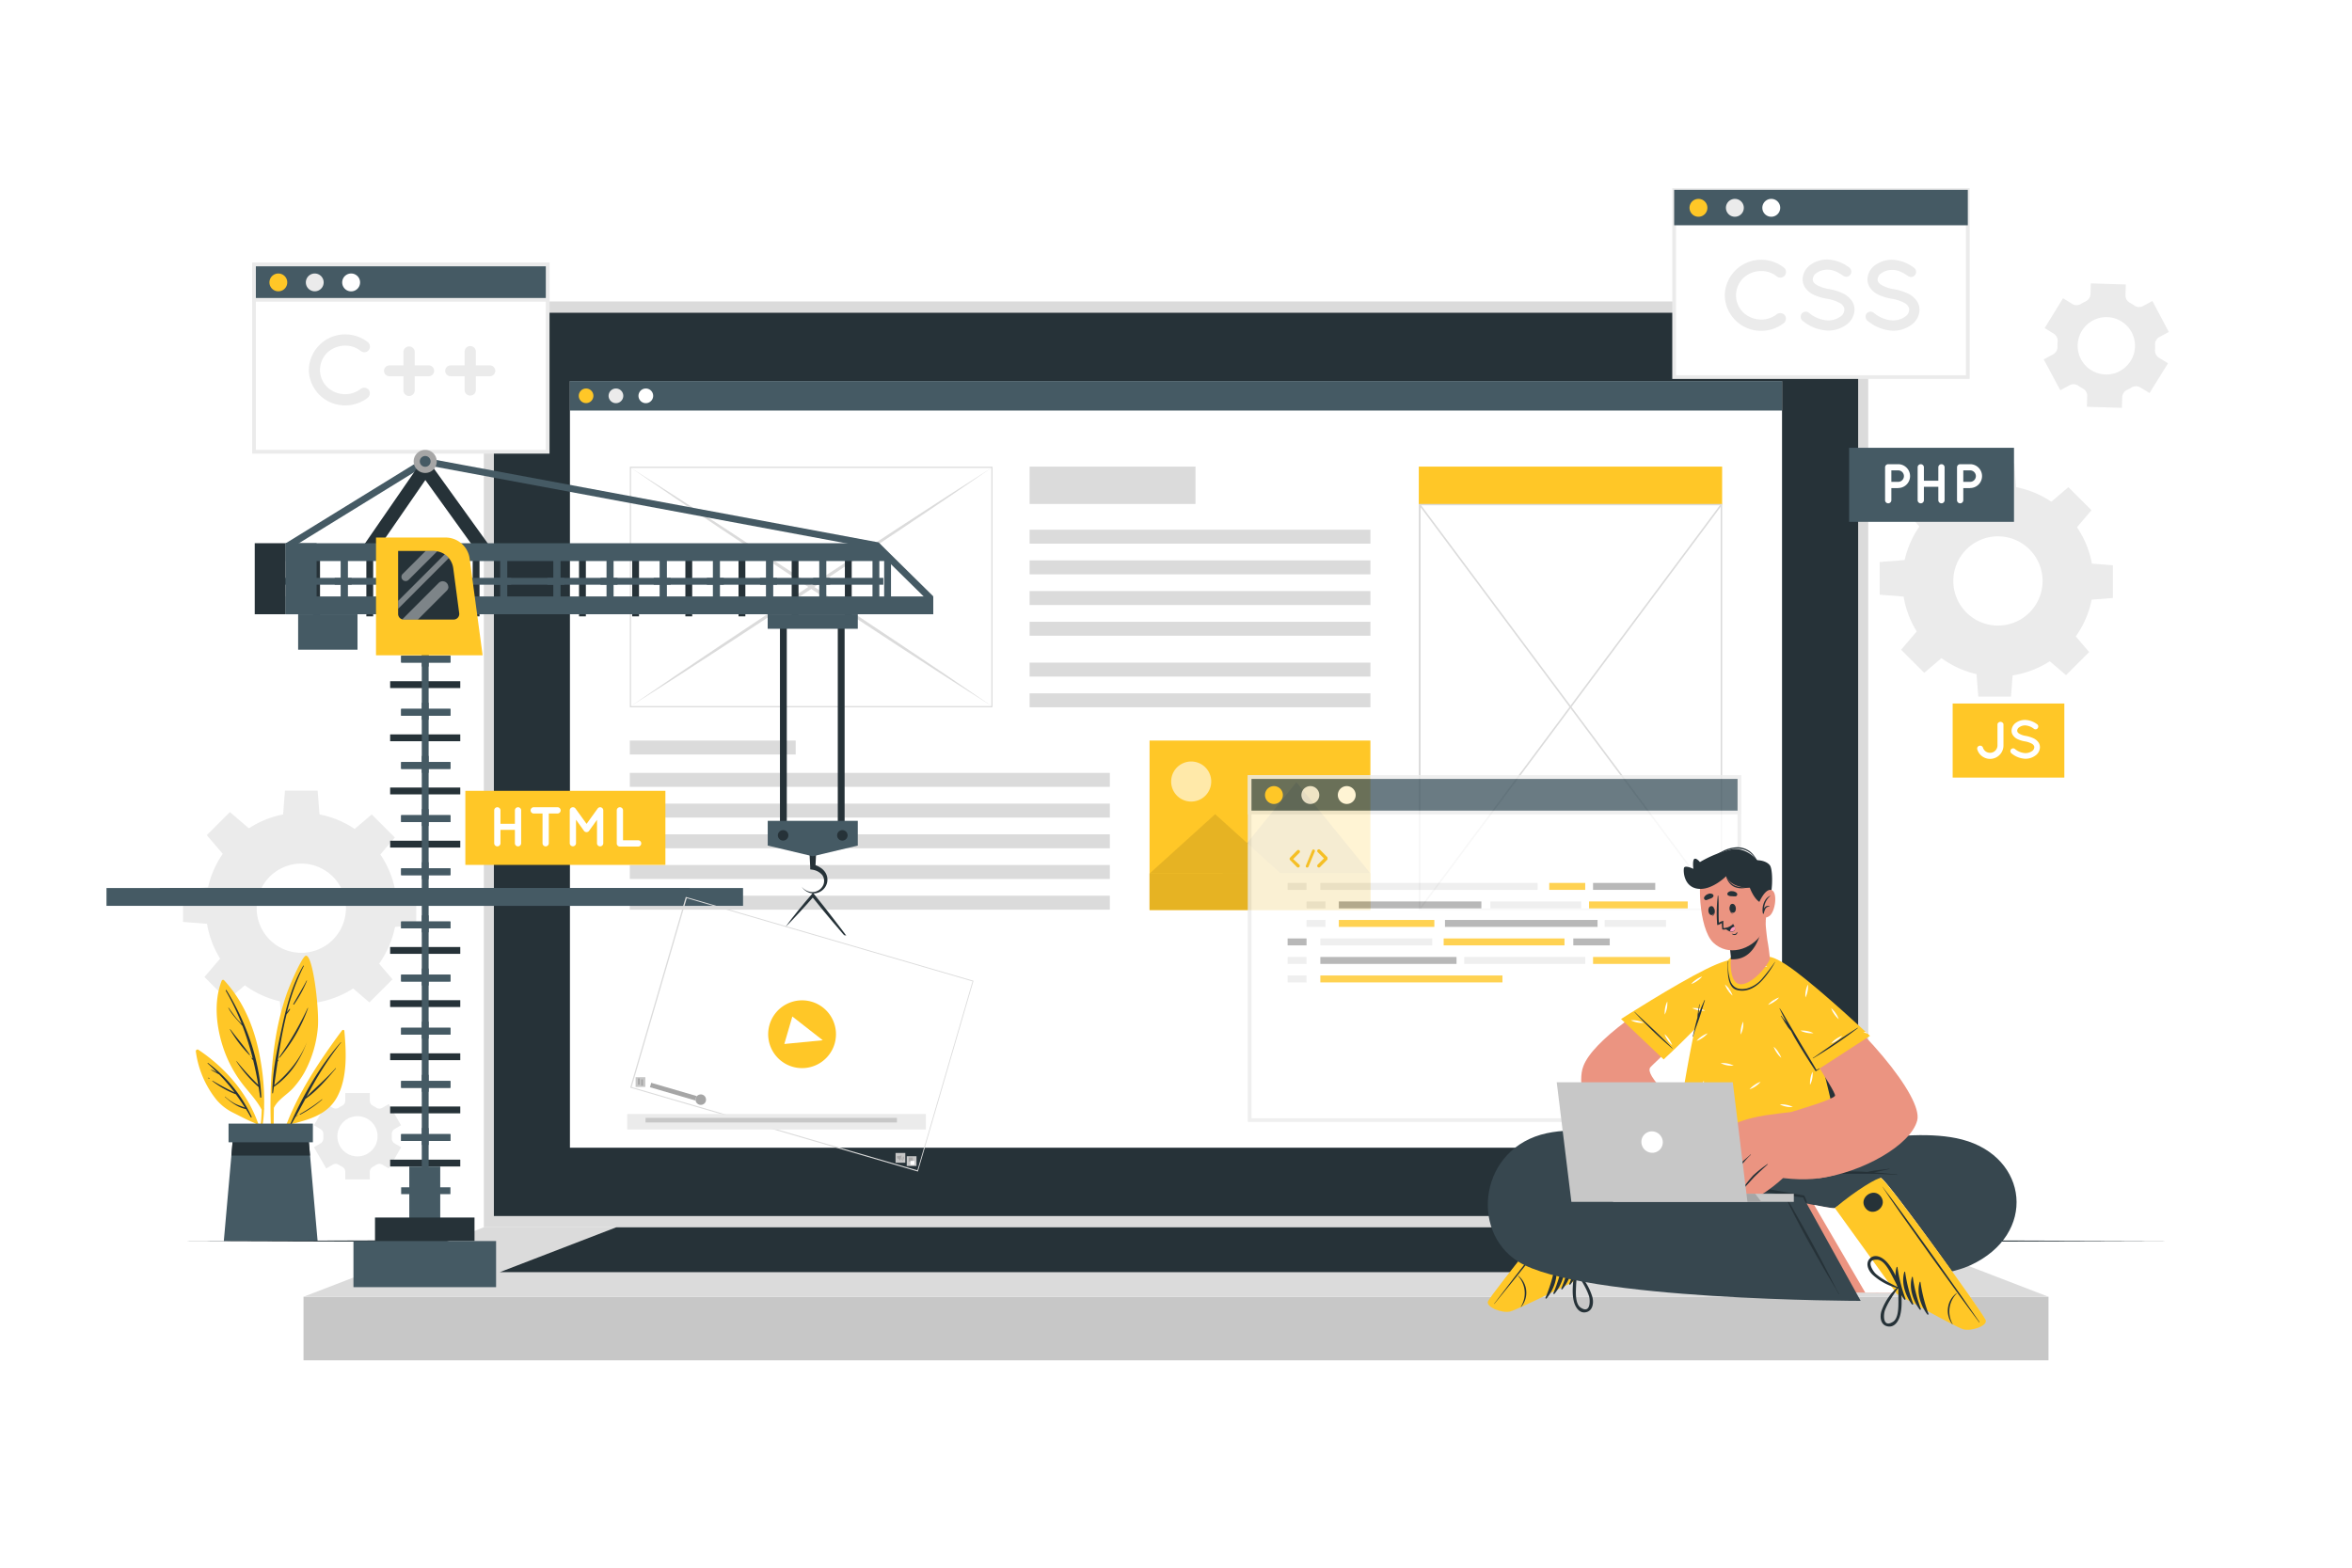 <svg class="animated" id="freepik_stories-development" xmlns="http://www.w3.org/2000/svg" viewBox="0 0 750 500" version="1.1" xmlns:xlink="http://www.w3.org/1999/xlink" xmlns:svgjs="http://svgjs.com/svgjs"><style>svg#freepik_stories-development:not(.animated) .animable {opacity: 0;}svg#freepik_stories-development.animated #freepik--background-complete--inject-62 {animation: 1s 1 forwards cubic-bezier(.36,-0.01,.5,1.38) lightSpeedLeft;animation-delay: 0s;}svg#freepik_stories-development.animated #freepik--Plant--inject-62 {animation: 1s 1 forwards cubic-bezier(.36,-0.01,.5,1.38) slideUp;animation-delay: 0s;}svg#freepik_stories-development.animated #freepik--Floor--inject-62 {animation: 1s 1 forwards cubic-bezier(.36,-0.01,.5,1.38) slideUp;animation-delay: 0s;}svg#freepik_stories-development.animated #freepik--Device--inject-62 {animation: 1s 1 forwards cubic-bezier(.36,-0.01,.5,1.38) slideLeft;animation-delay: 0s;}svg#freepik_stories-development.animated #freepik--Screens--inject-62 {animation: 1s 1 forwards cubic-bezier(.36,-0.01,.5,1.38) slideRight;animation-delay: 0s;}svg#freepik_stories-development.animated #freepik--Crane--inject-62 {animation: 1s 1 forwards cubic-bezier(.36,-0.01,.5,1.38) zoomOut;animation-delay: 0s;}svg#freepik_stories-development.animated #freepik--Character--inject-62 {animation: 1s 1 forwards cubic-bezier(.36,-0.01,.5,1.38) zoomIn;animation-delay: 0s;}            @keyframes lightSpeedLeft {              from {                transform: translate3d(-50%, 0, 0) skewX(20deg);                opacity: 0;              }              60% {                transform: skewX(-10deg);                opacity: 1;              }              80% {                transform: skewX(2deg);              }              to {                opacity: 1;                transform: translate3d(0, 0, 0);              }            }                    @keyframes slideUp {                0% {                    opacity: 0;                    transform: translateY(30px);                }                100% {                    opacity: 1;                    transform: inherit;                }            }                    @keyframes slideLeft {                0% {                    opacity: 0;                    transform: translateX(-30px);                }                100% {                    opacity: 1;                    transform: translateX(0);                }            }                    @keyframes slideRight {                0% {                    opacity: 0;                    transform: translateX(30px);                }                100% {                    opacity: 1;                    transform: translateX(0);                }            }                    @keyframes zoomOut {                0% {                    opacity: 0;                    transform: scale(1.5);                }                100% {                    opacity: 1;                    transform: scale(1);                }            }                    @keyframes zoomIn {                0% {                    opacity: 0;                    transform: scale(0.5);                }                100% {                    opacity: 1;                    transform: scale(1);                }            }        </style><g id="freepik--background-complete--inject-62" class="animable" style="transform-origin: 374.97px 233.275px;"><path d="M685.44,125.36l5.89-9.49-2.91-1.8a2.66,2.66,0,0,1-1.23-2.5,13.25,13.25,0,0,0,0-1.67,2.67,2.67,0,0,1,1.39-2.41l3-1.61L686.36,96l-3,1.62a2.66,2.66,0,0,1-2.77-.18,15.13,15.13,0,0,0-1.42-.88,2.64,2.64,0,0,1-1.4-2.41l.1-3.42-11.16-.35-.1,3.43A2.66,2.66,0,0,1,665,96.15l-.73.37c-.25.13-.48.27-.72.41a2.63,2.63,0,0,1-2.77,0l-2.93-1.81L652,104.63l2.91,1.81a2.67,2.67,0,0,1,1.23,2.5,15.26,15.26,0,0,0-.06,1.66,2.67,2.67,0,0,1-1.38,2.41l-3,1.61,5.28,9.85,3-1.62a2.66,2.66,0,0,1,2.77.18,14.87,14.87,0,0,0,1.41.87,2.67,2.67,0,0,1,1.41,2.41l-.11,3.43,11.16.34.11-3.42a2.66,2.66,0,0,1,1.55-2.31c.25-.11.5-.24.74-.37s.48-.26.72-.41a2.65,2.65,0,0,1,2.78,0Zm-9.45-7a9.15,9.15,0,1,1,3.75-12.38A9.14,9.14,0,0,1,676,118.31Z" style="fill: rgb(235, 235, 235); transform-origin: 671.64px 110.23px;" id="elhsp8a4ldqu6" class="animable"></path><path d="M127.88,358.9,124,352.12l-2.07,1.2a1.85,1.85,0,0,1-2-.07,10.29,10.29,0,0,0-1-.58,1.86,1.86,0,0,1-1-1.66v-2.39h-7.83V351a1.86,1.86,0,0,1-1,1.66,9.12,9.12,0,0,0-1,.58,1.85,1.85,0,0,1-2,.07l-2.08-1.2-3.91,6.78,2.09,1.2a1.87,1.87,0,0,1,.91,1.72c0,.19,0,.39,0,.58s0,.38,0,.57a1.87,1.87,0,0,1-.91,1.72l-2.09,1.21,3.91,6.78,2.08-1.2a1.85,1.85,0,0,1,2,.07c.33.21.66.4,1,.58a1.85,1.85,0,0,1,1,1.65v2.4h7.83v-2.4a1.86,1.86,0,0,1,1-1.65,11,11,0,0,0,1-.58,1.85,1.85,0,0,1,2-.07l2.08,1.2,3.91-6.78-2.08-1.2a1.87,1.87,0,0,1-.91-1.72c0-.19,0-.39,0-.58s0-.39,0-.58a1.87,1.87,0,0,1,.91-1.72Zm-7.48,3.5A6.41,6.41,0,1,1,114,356,6.4,6.4,0,0,1,120.4,362.4Z" style="fill: rgb(235, 235, 235); transform-origin: 114.015px 362.395px;" id="el9ypt3rdeyfj" class="animable"></path><path d="M96.08,259.2a30.47,30.47,0,1,0,30.47,30.47A30.45,30.45,0,0,0,96.08,259.2Zm0,44.69a14.23,14.23,0,1,1,14.23-14.22A14.23,14.23,0,0,1,96.08,303.89Z" style="fill: rgb(235, 235, 235); transform-origin: 96.08px 289.67px;" id="el7yukhv82cya" class="animable"></path><polygon points="101.94 260.46 90.22 260.46 90.87 252.16 101.29 252.16 101.94 260.46" style="fill: rgb(235, 235, 235); transform-origin: 96.08px 256.31px;" id="eli6tdd1j4eca" class="animable"></polygon><polygon points="79.63 264.41 71.35 272.69 65.94 266.37 73.31 259 79.63 264.41" style="fill: rgb(235, 235, 235); transform-origin: 72.785px 265.845px;" id="elwuuogyzgpnr" class="animable"></polygon><polygon points="66.65 282.97 66.65 294.69 58.36 294.04 58.36 283.62 66.65 282.97" style="fill: rgb(235, 235, 235); transform-origin: 62.505px 288.83px;" id="eldf17b1zlj9" class="animable"></polygon><polygon points="70.6 305.27 78.89 313.56 72.56 318.97 65.19 311.6 70.6 305.27" style="fill: rgb(235, 235, 235); transform-origin: 72.04px 312.12px;" id="el4wovl8pznxe" class="animable"></polygon><polygon points="89.16 318.25 100.88 318.25 100.23 326.55 89.81 326.55 89.16 318.25" style="fill: rgb(235, 235, 235); transform-origin: 95.02px 322.4px;" id="el2b9hzto2fp9" class="animable"></polygon><polygon points="111.47 314.3 119.75 306.02 125.16 312.34 117.79 319.71 111.47 314.3" style="fill: rgb(235, 235, 235); transform-origin: 118.315px 312.865px;" id="elm37l4ait3a" class="animable"></polygon><polygon points="124.45 295.74 124.45 284.02 132.74 284.67 132.74 295.09 124.45 295.74" style="fill: rgb(235, 235, 235); transform-origin: 128.595px 289.88px;" id="elhreyn3yjox" class="animable"></polygon><polygon points="120.5 273.44 112.21 265.15 118.54 259.75 125.91 267.12 120.5 273.44" style="fill: rgb(235, 235, 235); transform-origin: 119.06px 266.595px;" id="elti925v4tkh" class="animable"></polygon><path d="M637.1,154.82a30.48,30.48,0,1,0,30.47,30.48A30.47,30.47,0,0,0,637.1,154.82Zm0,44.7a14.23,14.23,0,1,1,14.23-14.22A14.22,14.22,0,0,1,637.1,199.52Z" style="fill: rgb(235, 235, 235); transform-origin: 637.09px 185.3px;" id="el83t2nsfuizk" class="animable"></path><polygon points="642.96 156.09 631.24 156.09 631.89 147.79 642.31 147.79 642.96 156.09" style="fill: rgb(235, 235, 235); transform-origin: 637.1px 151.94px;" id="el9k2xorc08gg" class="animable"></polygon><polygon points="620.65 160.04 612.37 168.32 606.96 162 614.33 154.63 620.65 160.04" style="fill: rgb(235, 235, 235); transform-origin: 613.805px 161.475px;" id="elkycxusv1gej" class="animable"></polygon><polygon points="607.67 178.6 607.67 190.32 599.38 189.67 599.38 179.25 607.67 178.6" style="fill: rgb(235, 235, 235); transform-origin: 603.525px 184.46px;" id="elboed0ht40as" class="animable"></polygon><polygon points="611.62 200.9 619.91 209.19 613.59 214.6 606.22 207.23 611.62 200.9" style="fill: rgb(235, 235, 235); transform-origin: 613.065px 207.75px;" id="eloqqmi2rt2x" class="animable"></polygon><polygon points="630.19 213.88 641.9 213.88 641.26 222.18 630.83 222.18 630.19 213.88" style="fill: rgb(235, 235, 235); transform-origin: 636.045px 218.03px;" id="elfad471xmngp" class="animable"></polygon><polygon points="652.49 209.93 660.78 201.65 666.18 207.97 658.81 215.34 652.49 209.93" style="fill: rgb(235, 235, 235); transform-origin: 659.335px 208.495px;" id="el5itksui8dfv" class="animable"></polygon><polygon points="665.47 191.37 665.47 179.65 673.76 180.3 673.76 190.72 665.47 191.37" style="fill: rgb(235, 235, 235); transform-origin: 669.615px 185.51px;" id="ell1w9etx63tm" class="animable"></polygon><polygon points="661.52 169.07 653.24 160.78 659.56 155.37 666.93 162.74 661.52 169.07" style="fill: rgb(235, 235, 235); transform-origin: 660.085px 162.22px;" id="elzdc7qer36jf" class="animable"></polygon></g><g id="freepik--Plant--inject-62" class="animable" style="transform-origin: 86.335px 350.317px;"><path d="M109.07,328.63C99.89,341.06,90.31,355.5,88,371.1c0,.23.35.31.4.07a94.22,94.22,0,0,1,4.06-12.48c6-1.67,12-3,15.14-9,3.23-6.16,2.82-14.19,2.21-20.9C109.74,328.41,109.26,328.39,109.07,328.63Z" style="fill: rgb(255, 199, 39); transform-origin: 99.115px 349.894px;" id="elawgzbc4q2k7" class="animable"></path><path d="M92.54,358.57c4.12-9.26,9.42-18.55,16.15-26.17,0,0,.12,0,.07.08a110.93,110.93,0,0,0-11,17.33c3-3.09,6.37-5.85,9.25-9.12.06-.07.15,0,.09.09-2.86,3.43-6,7.16-9.71,9.7q-1.5,2.76-3,5.54c.25-.14.51-.26.77-.39a0,0,0,0,1,0,.07c-.29.14-.57.29-.86.42-.48.87-1,1.75-1.46,2.62C92.72,358.94,92.45,358.76,92.54,358.57Z" style="fill: rgb(38, 50, 56); transform-origin: 100.647px 345.614px;" id="elyfyqqstdxx" class="animable"></path><path d="M95.6,355.34a53.09,53.09,0,0,0,7.05-4.71c.06-.05.15,0,.09.09a37,37,0,0,1-7,4.79C95.59,355.57,95.49,355.4,95.6,355.34Z" style="fill: rgb(38, 50, 56); transform-origin: 99.157px 353.066px;" id="elj195pcx19d8" class="animable"></path><path d="M86.92,368.78c0,.19.34.18.33,0,0-5.13,0-10.29.08-15.45,1.32-2.66,4.14-4.13,6.11-6.26A27.71,27.71,0,0,0,97.1,342a36.64,36.64,0,0,0,4.25-14.17c.54-5.49-1.54-23.62-3.86-23-1.2.32-5.09,9.3-6.12,12.27a85.78,85.78,0,0,0-3.65,15.05C85.84,344.2,86,356.61,86.92,368.78Z" style="fill: rgb(255, 199, 39); transform-origin: 93.846px 336.867px;" id="el3lc2c38elo3" class="animable"></path><path d="M86.88,346.62l0,0c.28-6.5,1.75-13.06,3.12-19.37,1.47-6.79,3.2-13.18,6.7-19.24.06-.11.23,0,.17.1a71.31,71.31,0,0,0-5.38,14.77c.23-.36.52-.71.76-1.06.1-.13.32,0,.23.14a10.5,10.5,0,0,1-1.1,1.54l0,0c-1.2,4.85-2.07,9.82-2.81,14.77l.17-.19a0,0,0,0,1,.07.06l-.29.49c-.37,2.51-.72,5-1.06,7.51,4.47-3.83,8.29-8.34,10.45-13.89,0,0,0,0,0,0-2.11,5.76-5.44,10.88-10.57,14.38-.09.67-.18,1.34-.28,2,0,.14-.24.1-.24,0,0-.59,0-1.18.06-1.77C86.83,346.78,86.8,346.68,86.88,346.62Z" style="fill: rgb(38, 50, 56); transform-origin: 92.365px 328.342px;" id="elgoivzh54c5c" class="animable"></path><path d="M89,337.2a104.05,104.05,0,0,0,9.12-15.7c0-.06.13,0,.11.05a51.08,51.08,0,0,1-9.06,15.78C89.08,337.43,88.92,337.31,89,337.2Z" style="fill: rgb(38, 50, 56); transform-origin: 93.605px 329.421px;" id="elj182e59ixmf" class="animable"></path><path d="M93.53,320.24c1.42-2.51,2.91-4.95,4.25-7.51,0-.07.13,0,.1.07a38.77,38.77,0,0,1-4.13,7.56C93.66,320.49,93.45,320.38,93.53,320.24Z" style="fill: rgb(38, 50, 56); transform-origin: 95.698px 316.559px;" id="el6638lsvq6z" class="animable"></path><path d="M93,321.33a0,0,0,1,1,0,0A0,0,0,1,1,93,321.33Z" style="fill: rgb(38, 50, 56); transform-origin: 93px 321.33px;" id="elungjneea8ij" class="animable"></path><path d="M83.44,353.92A52.79,52.79,0,0,1,82.24,364c.05.37.1.73.16,1.11a48.63,48.63,0,0,0,1.81-11.28.34.34,0,0,0,0-.35h0a74,74,0,0,0-1.13-15.28c-1.59-9.44-5.07-18.5-11.65-25.58a.48.48,0,0,0-.73.15c-2.65,6.76-1.73,14.82.54,21.56a39.38,39.38,0,0,0,5.22,10.23C78.73,347.77,81.61,350.46,83.44,353.92Z" style="fill: rgb(255, 199, 39); transform-origin: 76.672px 338.811px;" id="elqdtvg897i4" class="animable"></path><path d="M72.22,315.81c6.24,10.13,10.58,22.14,11.11,34.1,0,.21-.35.27-.38,0-.14-1.08-.31-2.14-.48-3.2h0a40.86,40.86,0,0,1-7.08-8.17c0-.05.05-.11.09-.06A86.85,86.85,0,0,0,82.34,346q-.66-4-1.6-7.81c-.17-.19-.33-.39-.49-.58s.07-.31.18-.19l.15.17a89.51,89.51,0,0,0-3.26-10.36c-1.59-1.89-3.36-3.53-4.52-5.81a0,0,0,0,1,.08-.05c.93,1.3,1.83,2.62,2.89,3.83.42.48.88.93,1.32,1.4A80.3,80.3,0,0,0,72,316C71.89,315.8,72.13,315.66,72.22,315.81Z" style="fill: rgb(38, 50, 56); transform-origin: 77.651px 332.919px;" id="elty9yhnaeeyc" class="animable"></path><path d="M73.48,328.31c2,2.71,4.32,5.3,6.19,8.1a.08.08,0,0,1-.13.1,41.13,41.13,0,0,1-6.19-8.12C73.29,328.3,73.42,328.23,73.48,328.31Z" style="fill: rgb(38, 50, 56); transform-origin: 76.511px 332.408px;" id="elpfii05kvz0f" class="animable"></path><path d="M80,337l.09.09a.06.06,0,0,1-.09.09l-.09-.08C79.8,337.08,79.89,337,80,337Z" style="fill: rgb(38, 50, 56); transform-origin: 79.984px 337.099px;" id="eld4gh1wbvefj" class="animable"></path><path d="M62.44,335.28A31.21,31.21,0,0,0,69,350.73a16.42,16.42,0,0,0,5.34,4.16c2.31,1.15,4.73,2.46,7.12,3.4a46.88,46.88,0,0,1,2.53,9c.07-.27.15-.54.23-.8-1.54-13.19-10.07-24.46-21-31.7A.54.54,0,0,0,62.44,335.28Z" style="fill: rgb(255, 199, 39); transform-origin: 73.33px 351.012px;" id="elv0mc8jq4vya" class="animable"></path><path d="M66.22,339.18c-.08-.07,0-.21.11-.15a44.73,44.73,0,0,1,13.91,17.15c.08.18-.17.34-.27.16-.51-.89-1-1.76-1.55-2.61h0c-2.49-.47-4.85-2.22-6.7-3.88a.05.05,0,0,1,.07-.08A15.71,15.71,0,0,0,74.93,352c1,.51,2.11.84,3.17,1.25-.92-1.47-1.89-2.87-2.89-4.23a29.21,29.21,0,0,1-7.49-4.21c-.07-.06,0-.17.07-.12a77.62,77.62,0,0,0,7,3.72,60.4,60.4,0,0,0-4.91-5.73c-.85-.45-1.71-.9-2.53-1.38a.07.07,0,0,1,0-.13,8.75,8.75,0,0,1,1.94,1C68.32,341.12,67.3,340.14,66.22,339.18Z" style="fill: rgb(38, 50, 56); transform-origin: 73.222px 347.717px;" id="elakufuncgp3s" class="animable"></path><path d="M66.45,343.73a3.19,3.19,0,0,1,.42.3,0,0,0,0,1-.05.07,2.38,2.38,0,0,1-.44-.25A.07.07,0,1,1,66.45,343.73Z" style="fill: rgb(38, 50, 56); transform-origin: 66.604px 343.908px;" id="elhq4a50a9utd" class="animable"></path><polygon points="101.28 395.82 71.37 395.82 73.78 368.57 74.31 362.57 98.34 362.57 98.87 368.57 101.28 395.82" style="fill: rgb(69, 90, 100); transform-origin: 86.325px 379.195px;" id="el4c8j7kq0dee" class="animable"></polygon><polygon points="98.87 368.57 73.78 368.57 74.31 362.57 98.34 362.57 98.87 368.57" style="fill: rgb(38, 50, 56); transform-origin: 86.325px 365.57px;" id="el0s946e8lvtyk" class="animable"></polygon><rect x="72.88" y="358.37" width="26.89" height="5.95" style="fill: rgb(69, 90, 100); transform-origin: 86.325px 361.345px;" id="el2u73e9pup5r" class="animable"></rect></g><g id="freepik--Floor--inject-62" class="animable" style="transform-origin: 375px 395.82px;"><polygon points="56.76 395.82 136.32 395.57 215.88 395.49 375 395.32 534.12 395.49 613.68 395.57 693.24 395.82 613.68 396.06 534.12 396.15 375 396.32 215.88 396.15 136.32 396.06 56.76 395.82" style="fill: rgb(38, 50, 56); transform-origin: 375px 395.82px;" id="elscu0jtho5" class="animable"></polygon></g><g id="freepik--Device--inject-62" class="animable" style="transform-origin: 375px 265.005px;"><rect x="154.28" y="96.15" width="441.45" height="295.29" style="fill: rgb(219, 219, 219); transform-origin: 375.005px 243.795px;" id="elq6aso12xbjh" class="animable"></rect><rect x="157.49" y="99.75" width="435.03" height="288.09" style="fill: rgb(38, 50, 56); transform-origin: 375.005px 243.795px;" id="eler5kfb4rd2c" class="animable"></rect><rect x="96.78" y="413.59" width="556.44" height="20.27" style="fill: rgb(199, 199, 199); transform-origin: 375px 423.725px;" id="elfqcnsswm28j" class="animable"></rect><polygon points="96.78 413.59 154.28 391.44 595.72 391.44 653.22 413.59 96.78 413.59" style="fill: rgb(219, 219, 219); transform-origin: 375px 402.515px;" id="elmhrbd7ayogo" class="animable"></polygon><polygon points="159.41 405.73 196.51 391.44 553.49 391.44 590.59 405.73 159.41 405.73" style="fill: rgb(38, 50, 56); transform-origin: 375px 398.585px;" id="elv3vfl2xkqol" class="animable"></polygon><rect x="181.74" y="121.53" width="386.51" height="244.52" style="fill: rgb(255, 255, 255); transform-origin: 374.995px 243.79px;" id="elf7ltorz3vsn" class="animable"></rect><rect x="181.74" y="121.53" width="386.51" height="9.41" style="fill: rgb(69, 90, 100); transform-origin: 374.995px 126.235px;" id="elf2qdhxln794" class="animable"></rect><path d="M189.22,126.24a2.33,2.33,0,1,1-2.33-2.33A2.33,2.33,0,0,1,189.22,126.24Z" style="fill: rgb(255, 199, 39); transform-origin: 186.89px 126.24px;" id="elkiwnzzsqrt" class="animable"></path><path d="M198.75,126.24a2.34,2.34,0,1,1-2.33-2.33A2.33,2.33,0,0,1,198.75,126.24Z" style="fill: rgb(235, 235, 235); transform-origin: 196.41px 126.25px;" id="elemb7g3b1ipq" class="animable"></path><path d="M208.28,126.24a2.34,2.34,0,1,1-2.33-2.33A2.33,2.33,0,0,1,208.28,126.24Z" style="fill: rgb(255, 255, 255); transform-origin: 205.94px 126.25px;" id="el4bjdc3rbjko" class="animable"></path><g id="elm19ab2c0r69"><rect x="366.57" y="236.19" width="70.42" height="54.03" style="fill: rgb(255, 199, 39); transform-origin: 401.78px 263.205px; transform: rotate(180deg);" class="animable"></rect></g><g id="elg5b33wdee6"><path d="M373.58,248a6.39,6.39,0,1,0,5-5A6.4,6.4,0,0,0,373.58,248Z" style="fill: rgb(255, 255, 255); opacity: 0.6; transform-origin: 379.844px 249.264px;" class="animable"></path></g><polygon points="389.8 278.58 436.99 278.58 413.4 249.5 389.8 278.58" style="fill: rgb(255, 199, 39); transform-origin: 413.395px 264.04px;" id="elc30d2nfk24" class="animable"></polygon><g id="elq3ivnix8wu"><polygon points="389.8 278.58 436.99 278.58 413.4 249.5 389.8 278.58" style="opacity: 0.2; transform-origin: 413.395px 264.04px;" class="animable"></polygon></g><polygon points="366.57 278.61 408.42 278.61 387.49 259.67 366.57 278.61" style="fill: rgb(255, 199, 39); transform-origin: 387.495px 269.14px;" id="elppyu6mkk3xl" class="animable"></polygon><g id="elvo0ozg7ay1q"><polygon points="366.57 278.61 408.42 278.61 387.49 259.67 366.57 278.61" style="opacity: 0.1; transform-origin: 387.495px 269.14px;" class="animable"></polygon></g><rect x="366.57" y="278.58" width="70.42" height="11.64" style="fill: rgb(255, 199, 39); transform-origin: 401.78px 284.4px;" id="eljhbcpeap9ci" class="animable"></rect><g id="elf19idrer2cb"><rect x="366.57" y="278.58" width="70.42" height="11.64" style="opacity: 0.1; transform-origin: 401.78px 284.4px;" class="animable"></rect></g><rect x="200.83" y="236.19" width="52.9" height="4.45" style="fill: rgb(219, 219, 219); transform-origin: 227.28px 238.415px;" id="elmc20lz7ph3" class="animable"></rect><rect x="200.83" y="246.51" width="153.08" height="4.45" style="fill: rgb(219, 219, 219); transform-origin: 277.37px 248.735px;" id="elphvqqtgqxu" class="animable"></rect><rect x="200.83" y="256.31" width="153.08" height="4.45" style="fill: rgb(219, 219, 219); transform-origin: 277.37px 258.535px;" id="el916i7k5gn9o" class="animable"></rect><rect x="200.83" y="266.1" width="153.08" height="4.45" style="fill: rgb(219, 219, 219); transform-origin: 277.37px 268.325px;" id="elqp64trk13wd" class="animable"></rect><rect x="200.83" y="275.89" width="153.08" height="4.45" style="fill: rgb(219, 219, 219); transform-origin: 277.37px 278.115px;" id="elmeb5hdxfbr" class="animable"></rect><rect x="200.83" y="285.68" width="153.08" height="4.45" style="fill: rgb(219, 219, 219); transform-origin: 277.37px 287.905px;" id="el0jj5kr8zg7mg" class="animable"></rect><rect x="328.32" y="148.82" width="52.9" height="11.91" style="fill: rgb(219, 219, 219); transform-origin: 354.77px 154.775px;" id="el9efb9cg8vv" class="animable"></rect><rect x="328.32" y="168.94" width="108.68" height="4.45" style="fill: rgb(219, 219, 219); transform-origin: 382.66px 171.165px;" id="elbauuj02tif" class="animable"></rect><rect x="328.32" y="178.73" width="108.68" height="4.45" style="fill: rgb(219, 219, 219); transform-origin: 382.66px 180.955px;" id="el0pyd5niz9suk" class="animable"></rect><rect x="328.32" y="188.52" width="108.68" height="4.45" style="fill: rgb(219, 219, 219); transform-origin: 382.66px 190.745px;" id="el394a1pz9sm7" class="animable"></rect><rect x="328.32" y="198.31" width="108.68" height="4.45" style="fill: rgb(219, 219, 219); transform-origin: 382.66px 200.535px;" id="el0dhj4l01o365" class="animable"></rect><rect x="328.32" y="211.34" width="108.68" height="4.45" style="fill: rgb(219, 219, 219); transform-origin: 382.66px 213.565px;" id="elybt16ts6eb9" class="animable"></rect><rect x="328.32" y="221.13" width="108.68" height="4.45" style="fill: rgb(219, 219, 219); transform-origin: 382.66px 223.355px;" id="el2xxu15ma6to" class="animable"></rect><rect x="452.42" y="148.82" width="96.73" height="12.12" style="fill: rgb(255, 199, 39); transform-origin: 500.785px 154.88px;" id="elkocqxmnr2g" class="animable"></rect><rect x="452.69" y="160.94" width="96.22" height="129.06" style="fill: rgb(255, 255, 255); transform-origin: 500.8px 225.47px;" id="elhothuoni745" class="animable"></rect><path d="M549.17,290.22H452.42V160.73h96.75ZM453,289.79h95.68V161.16H453Z" style="fill: rgb(219, 219, 219); transform-origin: 500.795px 225.475px;" id="elh85mtdrwqzn" class="animable"></path><polygon points="452.94 290.09 452.44 289.93 548.65 160.86 549.15 161.02 452.94 290.09" style="fill: rgb(219, 219, 219); transform-origin: 500.795px 225.475px;" id="el9eq96nb2nq" class="animable"></polygon><polygon points="548.65 290.09 452.44 161.02 452.94 160.86 549.15 289.93 548.65 290.09" style="fill: rgb(219, 219, 219); transform-origin: 500.795px 225.475px;" id="el0l3fa60nq1" class="animable"></polygon><rect x="201.03" y="149.03" width="115.28" height="76.34" style="fill: rgb(255, 255, 255); transform-origin: 258.67px 187.2px;" id="el8j541xs34a" class="animable"></rect><path d="M200.85,225.58v-.19l0-76.53H201l115.48,0,0,76.73h-.19Zm.37-76.34,0,75.95,114.9,0,0-75.95Z" style="fill: rgb(219, 219, 219); transform-origin: 258.665px 187.225px;" id="el131xj9nf2ee" class="animable"></path><path d="M201.22,149.24c9.69,6.15,19.33,12.39,28.95,18.64L259,186.76l28.66,19.08,14.28,9.61,14.23,9.71-14.51-9.27-14.45-9.36-28.8-18.88-28.66-19.08C220.19,162.17,210.67,155.76,201.22,149.24Z" style="fill: rgb(219, 219, 219); transform-origin: 258.695px 187.2px;" id="el6c9qoq4i5xa" class="animable"></path><path d="M316.14,149.24c-9.46,6.52-19,12.93-28.51,19.33L259,187.65l-28.8,18.88-14.44,9.36-14.51,9.27,14.22-9.71,14.28-9.61,28.66-19.08,28.8-18.88C296.8,161.63,306.44,155.39,316.14,149.24Z" style="fill: rgb(219, 219, 219); transform-origin: 258.695px 187.2px;" id="elzwozj94g91s" class="animable"></path></g><g id="freepik--Screens--inject-62" class="animable" style="transform-origin: 369.34px 208.915px;"><rect x="533.85" y="60.55" width="93.64" height="59.73" style="fill: rgb(255, 255, 255); transform-origin: 580.67px 90.415px;" id="elm7qngr6r6x9" class="animable"></rect><path d="M628.08,120.87H533.25V60h94.83Zm-93.64-1.18h92.45V61.14H534.44Z" style="fill: rgb(235, 235, 235); transform-origin: 580.665px 90.435px;" id="elh8g9r1hu9mt" class="animable"></path><rect x="533.85" y="60.55" width="93.64" height="11.3" style="fill: rgb(69, 90, 100); transform-origin: 580.67px 66.2px;" id="elbi6t6aij8it" class="animable"></rect><path d="M544.45,66.28a2.85,2.85,0,1,1-2.84-2.85A2.84,2.84,0,0,1,544.45,66.28Z" style="fill: rgb(255, 199, 39); transform-origin: 541.6px 66.28px;" id="elaso1eoa3xd" class="animable"></path><path d="M556.06,66.28a2.85,2.85,0,1,1-2.84-2.85A2.84,2.84,0,0,1,556.06,66.28Z" style="fill: rgb(235, 235, 235); transform-origin: 553.21px 66.28px;" id="el5vim0s2fccl" class="animable"></path><path d="M567.67,66.28a2.85,2.85,0,1,1-2.84-2.85A2.84,2.84,0,0,1,567.67,66.28Z" style="fill: rgb(255, 255, 255); transform-origin: 564.82px 66.28px;" id="else4um9ia9qp" class="animable"></path><path d="M550,94.18a11.55,11.55,0,0,1,11.54-11.33,11.78,11.78,0,0,1,7.27,2.46,1.8,1.8,0,0,1-2.2,2.86,7.88,7.88,0,0,0-5.07-1.73,8.34,8.34,0,0,0-5.66,2.26,7.76,7.76,0,0,0-2.3,5.48,7.62,7.62,0,0,0,2.3,5.47,8.3,8.3,0,0,0,5.66,2.27,7.94,7.94,0,0,0,5.07-1.73,1.91,1.91,0,0,1,2.52.34,1.86,1.86,0,0,1-.32,2.52,11.78,11.78,0,0,1-7.27,2.46A11.51,11.51,0,0,1,550,94.18Z" style="fill: rgb(235, 235, 235); transform-origin: 559.756px 94.18px;" id="elefl679ive8e" class="animable"></path><path d="M574.55,100a1.63,1.63,0,0,1,2.29-.22,10.25,10.25,0,0,0,6,2.42,6.78,6.78,0,0,0,3.93-1.16,2.83,2.83,0,0,0,1.36-2.27,1.78,1.78,0,0,0-.29-1,2.89,2.89,0,0,0-.94-1,12.79,12.79,0,0,0-4.31-1.48h-.06a17.08,17.08,0,0,1-4.06-1.22,6.79,6.79,0,0,1-2.93-2.46,4.82,4.82,0,0,1-.72-2.58,5.81,5.81,0,0,1,2.52-4.59,9.26,9.26,0,0,1,5.44-1.67,12.33,12.33,0,0,1,6.86,2.52,1.62,1.62,0,0,1,.44,2.23,1.6,1.6,0,0,1-2.24.48c-1.6-1.07-3.14-2-5.06-2a6,6,0,0,0-3.53,1.07,2.52,2.52,0,0,0-1.19,2,1.5,1.5,0,0,0,.22.88,2.91,2.91,0,0,0,.85.82,10.85,10.85,0,0,0,3.93,1.39h.06a18.21,18.21,0,0,1,4.35,1.32,7.34,7.34,0,0,1,3.14,2.61,5,5,0,0,1,.76,2.67,6.07,6.07,0,0,1-2.71,4.88,9.84,9.84,0,0,1-5.82,1.79,13.56,13.56,0,0,1-8.05-3.14A1.68,1.68,0,0,1,574.55,100Z" style="fill: rgb(235, 235, 235); transform-origin: 582.788px 94.1px;" id="elml88qd1ger" class="animable"></path><path d="M595.22,100a1.63,1.63,0,0,1,2.29-.22,10.25,10.25,0,0,0,6,2.42,6.78,6.78,0,0,0,3.93-1.16,2.83,2.83,0,0,0,1.36-2.27,1.78,1.78,0,0,0-.29-1,2.89,2.89,0,0,0-.94-1,12.79,12.79,0,0,0-4.31-1.48h-.06a17.08,17.08,0,0,1-4.06-1.22,6.79,6.79,0,0,1-2.93-2.46,4.82,4.82,0,0,1-.72-2.58A5.81,5.81,0,0,1,598,84.52a9.26,9.26,0,0,1,5.44-1.67,12.33,12.33,0,0,1,6.86,2.52,1.62,1.62,0,0,1,.44,2.23,1.6,1.6,0,0,1-2.24.48c-1.6-1.07-3.14-2-5.06-2a6,6,0,0,0-3.53,1.07,2.52,2.52,0,0,0-1.19,2A1.5,1.5,0,0,0,599,90a2.91,2.91,0,0,0,.85.82,10.85,10.85,0,0,0,3.93,1.39h.06a18.21,18.21,0,0,1,4.35,1.32,7.34,7.34,0,0,1,3.14,2.61,5.14,5.14,0,0,1,.76,2.67,6.07,6.07,0,0,1-2.71,4.88,9.84,9.84,0,0,1-5.82,1.79,13.56,13.56,0,0,1-8-3.14A1.68,1.68,0,0,1,595.22,100Z" style="fill: rgb(235, 235, 235); transform-origin: 603.491px 94.165px;" id="elw3wpng5pdlr" class="animable"></path><rect x="589.65" y="142.82" width="52.57" height="23.62" style="fill: rgb(69, 90, 100); transform-origin: 615.935px 154.63px;" id="elsxq98degnw" class="animable"></rect><path d="M605.29,155.68h-2.18v3.85a1,1,0,0,1-2,0V149.05a1,1,0,0,1,1-1h3.17a3.8,3.8,0,1,1,0,7.6Zm-2.18-2h2.18a1.83,1.83,0,1,0,0-3.66h-2.18Z" style="fill: rgb(255, 255, 255); transform-origin: 605.095px 154.29px;" id="elqlnsk123grd" class="animable"></path><path d="M611.49,159.53V149.05a1,1,0,0,1,1-1,1,1,0,0,1,1,1v4.27h4.6v-4.27a1,1,0,0,1,1-1,1,1,0,0,1,1,1v10.48a1,1,0,0,1-1,1,1,1,0,0,1-1-1v-4.26h-4.6v4.26a1,1,0,0,1-1,1A1,1,0,0,1,611.49,159.53Z" style="fill: rgb(255, 255, 255); transform-origin: 615.79px 154.29px;" id="elp8s2caq3jq" class="animable"></path><path d="M628.23,155.68h-2.18v3.85a1,1,0,0,1-1,1,1,1,0,0,1-1-1V149.05a1,1,0,0,1,1-1h3.18a3.8,3.8,0,1,1,0,7.6Zm-2.18-2h2.18a1.83,1.83,0,1,0,0-3.66h-2.18Z" style="fill: rgb(255, 255, 255); transform-origin: 628.04px 154.29px;" id="ellulfpevtqil" class="animable"></path><g id="el6j5m50in4bp"><g style="opacity: 0.8; transform-origin: 476.555px 302.535px;" class="animable"><rect x="398.47" y="247.83" width="156.16" height="109.4" style="fill: rgb(255, 255, 255); transform-origin: 476.55px 302.53px;" id="elftagwhz2qvq" class="animable"></rect><path d="M555.23,357.83H397.88V247.24H555.23Zm-156.16-1.18h155V248.43h-155Z" style="fill: rgb(235, 235, 235); transform-origin: 476.555px 302.535px;" id="elg33him0hoou" class="animable"></path><rect x="398.47" y="247.83" width="156.16" height="11.3" style="fill: rgb(69, 90, 100); transform-origin: 476.55px 253.48px;" id="elnkrz0e63w2j" class="animable"></rect><path d="M555.23,259.72H397.88V247.24H555.23Zm-156.16-1.18h155V248.43h-155Z" style="fill: rgb(235, 235, 235); transform-origin: 476.555px 253.48px;" id="elkkw8fz4cax" class="animable"></path><path d="M409.08,253.56a2.85,2.85,0,1,1-2.85-2.84A2.86,2.86,0,0,1,409.08,253.56Z" style="fill: rgb(255, 199, 39); transform-origin: 406.23px 253.57px;" id="elpacgzfb0zts" class="animable"></path><path d="M420.69,253.56a2.85,2.85,0,1,1-2.85-2.84A2.86,2.86,0,0,1,420.69,253.56Z" style="fill: rgb(235, 235, 235); transform-origin: 417.84px 253.57px;" id="eljbzgvfwa1mm" class="animable"></path><path d="M432.3,253.56a2.85,2.85,0,1,1-2.85-2.84A2.86,2.86,0,0,1,432.3,253.56Z" style="fill: rgb(255, 255, 255); transform-origin: 429.45px 253.57px;" id="elzzqgytlk9x" class="animable"></path><rect x="410.59" y="281.6" width="6.04" height="2.21" style="fill: rgb(235, 235, 235); transform-origin: 413.61px 282.705px;" id="el53464oq0vho" class="animable"></rect><rect x="421.03" y="281.6" width="69.28" height="2.21" style="fill: rgb(235, 235, 235); transform-origin: 455.67px 282.705px;" id="elnypu5bja76" class="animable"></rect><rect x="494.02" y="281.6" width="11.47" height="2.21" style="fill: rgb(255, 199, 39); transform-origin: 499.755px 282.705px;" id="el4v7610z5nzv" class="animable"></rect><rect x="507.99" y="281.6" width="19.83" height="2.21" style="fill: rgb(166, 166, 166); transform-origin: 517.905px 282.705px;" id="el5f6xusadguc" class="animable"></rect><rect x="416.63" y="287.51" width="6.04" height="2.21" style="fill: rgb(235, 235, 235); transform-origin: 419.65px 288.615px;" id="eldc8suvvtqf4" class="animable"></rect><rect x="426.92" y="287.51" width="45.46" height="2.21" style="fill: rgb(166, 166, 166); transform-origin: 449.65px 288.615px;" id="el86haavcbg0k" class="animable"></rect><rect x="421.03" y="305.22" width="43.42" height="2.21" style="fill: rgb(166, 166, 166); transform-origin: 442.74px 306.325px;" id="eluytm41fl09p" class="animable"></rect><rect x="426.92" y="293.41" width="30.46" height="2.21" style="fill: rgb(255, 199, 39); transform-origin: 442.15px 294.515px;" id="elzjf36mkcdcc" class="animable"></rect><rect x="501.69" y="299.31" width="11.62" height="2.21" style="fill: rgb(166, 166, 166); transform-origin: 507.5px 300.415px;" id="elhm02m1396v" class="animable"></rect><rect x="460.77" y="293.41" width="48.65" height="2.21" style="fill: rgb(166, 166, 166); transform-origin: 485.095px 294.515px;" id="el210rg6mub3s" class="animable"></rect><rect x="421.03" y="311.12" width="58.07" height="2.21" style="fill: rgb(255, 199, 39); transform-origin: 450.065px 312.225px;" id="eljspnlb8e7k" class="animable"></rect><rect x="506.71" y="287.51" width="31.47" height="2.21" style="fill: rgb(255, 199, 39); transform-origin: 522.445px 288.615px;" id="el8ejtzpsb1rh" class="animable"></rect><rect x="475.24" y="287.51" width="28.97" height="2.21" style="fill: rgb(235, 235, 235); transform-origin: 489.725px 288.615px;" id="elqmmyocg1w2k" class="animable"></rect><rect x="511.7" y="293.41" width="19.55" height="2.21" style="fill: rgb(235, 235, 235); transform-origin: 521.475px 294.515px;" id="elb8fdx4vvpdk" class="animable"></rect><rect x="416.63" y="293.41" width="6.04" height="2.21" style="fill: rgb(235, 235, 235); transform-origin: 419.65px 294.515px;" id="elh9emcgeqpx8" class="animable"></rect><rect x="410.59" y="299.31" width="6.04" height="2.21" style="fill: rgb(166, 166, 166); transform-origin: 413.61px 300.415px;" id="el4i5b73ivlo" class="animable"></rect><rect x="421.03" y="299.31" width="35.69" height="2.21" style="fill: rgb(235, 235, 235); transform-origin: 438.875px 300.415px;" id="el38cebn7w6c5" class="animable"></rect><rect x="466.92" y="305.22" width="38.58" height="2.21" style="fill: rgb(235, 235, 235); transform-origin: 486.21px 306.325px;" id="elcoz5ns4qod" class="animable"></rect><rect x="507.99" y="305.22" width="24.55" height="2.21" style="fill: rgb(255, 199, 39); transform-origin: 520.265px 306.325px;" id="elq4fd1g5cwj8" class="animable"></rect><rect x="460.35" y="299.31" width="38.53" height="2.21" style="fill: rgb(255, 199, 39); transform-origin: 479.615px 300.415px;" id="elqnehuy0its" class="animable"></rect><rect x="410.59" y="305.22" width="6.04" height="2.21" style="fill: rgb(235, 235, 235); transform-origin: 413.61px 306.325px;" id="elwpl73lo6mx" class="animable"></rect><rect x="410.59" y="311.12" width="6.04" height="2.21" style="fill: rgb(235, 235, 235); transform-origin: 413.61px 312.225px;" id="elsvhsdkno6ij" class="animable"></rect><path d="M414.32,275.79a.53.53,0,0,1,0,.75.51.51,0,0,1-.36.15.54.54,0,0,1-.38-.15l-2.33-2.36a.05.05,0,0,1,0-.05l0,0a.1.1,0,0,1,0-.07l0,0s0,0,0-.05,0,0,0,0v-.06s0,0,0-.05v-.1s0,0,0,0l0-.07s0,0,0,0,0,0,0-.07a0,0,0,0,1,0,0s0,0,.05-.05l2.33-2.37a.53.53,0,0,1,.74,0,.53.53,0,0,1,0,.75l-2,2Z" style="fill: rgb(255, 199, 39); transform-origin: 412.884px 273.89px;" id="el9mav9x8qxy" class="animable"></path><path d="M416.43,276.06l2-4.84a.45.45,0,1,1,.83.35l-2,4.84a.45.45,0,0,1-.42.28.35.35,0,0,1-.17,0A.44.44,0,0,1,416.43,276.06Z" style="fill: rgb(255, 199, 39); transform-origin: 417.835px 273.823px;" id="ele5i1qkp7bjh" class="animable"></path><path d="M423.31,274.11h0l-.05.06-2.33,2.36a.54.54,0,0,1-.38.15.53.53,0,0,1-.37-.15.53.53,0,0,1,0-.75l2-2-2-2a.53.53,0,0,1,0-.75.54.54,0,0,1,.75,0l2.33,2.37.05.05s0,0,0,0,0,.05,0,.07,0,0,0,0a.41.41,0,0,0,0,.08s0,0,0,0v.21h0s0,.06,0,.08v0A.2.2,0,0,1,423.31,274.11Z" style="fill: rgb(255, 199, 39); transform-origin: 421.684px 273.779px;" id="el76uoscmpuvf" class="animable"></path></g></g><rect x="148.39" y="252.23" width="63.79" height="23.62" style="fill: rgb(255, 199, 39); transform-origin: 180.285px 264.04px;" id="elw9rmxfj0p9b" class="animable"></rect><path d="M157.59,268.94V258.46a1,1,0,0,1,2,0v4.27h4.6v-4.27a1,1,0,0,1,2,0v10.48a1,1,0,0,1-2,0v-4.26h-4.6v4.26a1,1,0,0,1-2,0Z" style="fill: rgb(255, 255, 255); transform-origin: 161.89px 263.7px;" id="el6x05yhg56ye" class="animable"></path><path d="M177.78,259.46H175v9.48a1,1,0,0,1-1,1,1,1,0,0,1-1-1v-9.48h-2.8a1,1,0,0,1-1-1,1,1,0,0,1,1-1h7.58a1,1,0,0,1,1,1A1,1,0,0,1,177.78,259.46Z" style="fill: rgb(255, 255, 255); transform-origin: 173.99px 263.7px;" id="el41axjunhv7r" class="animable"></path><path d="M192.37,258.46v10.48a1,1,0,0,1-1,1,1,1,0,0,1-1-1v-7.47L187.84,265a1,1,0,0,1-.8.4h0a1,1,0,0,1-.82-.4l-2.54-3.55v7.47a1,1,0,0,1-2,0V258.46a1,1,0,0,1,1-1h.05a1,1,0,0,1,.78.41l3.54,4.9,3.53-4.9a1,1,0,0,1,.8-.41h0A1,1,0,0,1,192.37,258.46Z" style="fill: rgb(255, 255, 255); transform-origin: 187.025px 263.7px;" id="elv2r4whynli" class="animable"></path><path d="M196.67,268.94V258.46a1,1,0,0,1,1-1,1,1,0,0,1,1,1V268h4.81a1,1,0,0,1,0,2h-5.81A1,1,0,0,1,196.67,268.94Z" style="fill: rgb(255, 255, 255); transform-origin: 200.574px 263.73px;" id="eltdghq9kdnt" class="animable"></path><rect x="622.66" y="224.38" width="35.61" height="23.62" style="fill: rgb(255, 199, 39); transform-origin: 640.465px 236.19px;" id="elco5dmtcbugj" class="animable"></rect><path d="M632.33,238.48a2.37,2.37,0,0,0,4.62-.73v-6.82a1,1,0,0,1,1.91,0v6.82a4.27,4.27,0,0,1-8.34,1.31.93.93,0,0,1,.61-1.19A.94.94,0,0,1,632.33,238.48Z" style="fill: rgb(255, 255, 255); transform-origin: 634.665px 236.133px;" id="elh2rh7gkudci" class="animable"></path><path d="M641.26,239a.89.89,0,0,1,1.25-.12,5.67,5.67,0,0,0,3.29,1.32,3.71,3.71,0,0,0,2.15-.64,1.54,1.54,0,0,0,.74-1.23.92.92,0,0,0-.16-.55,1.56,1.56,0,0,0-.51-.52,6.9,6.9,0,0,0-2.36-.81h0a9,9,0,0,1-2.22-.67,3.69,3.69,0,0,1-1.6-1.34,2.61,2.61,0,0,1-.4-1.41,3.18,3.18,0,0,1,1.38-2.51,5.05,5.05,0,0,1,3-.91,6.78,6.78,0,0,1,3.75,1.37.88.88,0,0,1,.24,1.22.86.86,0,0,1-1.22.26,5,5,0,0,0-2.77-1.1,3.22,3.22,0,0,0-1.92.59,1.35,1.35,0,0,0-.66,1.08.8.8,0,0,0,.13.48,1.64,1.64,0,0,0,.46.45,5.9,5.9,0,0,0,2.15.75h0a10.39,10.39,0,0,1,2.38.73,4.08,4.08,0,0,1,1.72,1.42,2.89,2.89,0,0,1,.41,1.47A3.32,3.32,0,0,1,649,241a5.36,5.36,0,0,1-3.18,1,7.38,7.38,0,0,1-4.4-1.72A.91.91,0,0,1,641.26,239Z" style="fill: rgb(255, 255, 255); transform-origin: 645.779px 235.805px;" id="elkmcdfz6itzh" class="animable"></path><rect x="81" y="84.34" width="93.64" height="59.73" style="fill: rgb(255, 255, 255); transform-origin: 127.82px 114.205px;" id="eldsbb6mojy7h" class="animable"></rect><path d="M175.23,144.67H80.41V83.75h94.82Zm-93.64-1.19h92.46V84.94H81.59Z" style="fill: rgb(235, 235, 235); transform-origin: 127.82px 114.21px;" id="elpj2o39ne7pm" class="animable"></path><rect x="81" y="84.34" width="93.64" height="11.3" style="fill: rgb(69, 90, 100); transform-origin: 127.82px 89.99px;" id="el9lvman50mul" class="animable"></rect><path d="M175.23,96.23H80.41V83.75h94.82ZM81.59,95.05h92.46V84.94H81.59Z" style="fill: rgb(235, 235, 235); transform-origin: 127.82px 89.99px;" id="elve1b1jhaqg" class="animable"></path><path d="M91.6,90.07a2.84,2.84,0,1,1-2.84-2.84A2.84,2.84,0,0,1,91.6,90.07Z" style="fill: rgb(255, 199, 39); transform-origin: 88.76px 90.07px;" id="el4k91fpx1uhn" class="animable"></path><path d="M103.21,90.07a2.84,2.84,0,1,1-2.84-2.84A2.84,2.84,0,0,1,103.21,90.07Z" style="fill: rgb(235, 235, 235); transform-origin: 100.37px 90.07px;" id="elpernegq3fkd" class="animable"></path><path d="M114.82,90.07A2.85,2.85,0,1,1,112,87.23,2.84,2.84,0,0,1,114.82,90.07Z" style="fill: rgb(255, 255, 255); transform-origin: 111.97px 90.08px;" id="elhpxxvrr8zz" class="animable"></path><path d="M98.48,118A11.56,11.56,0,0,1,110,106.65a11.8,11.8,0,0,1,7.27,2.45,1.81,1.81,0,0,1-2.21,2.87,7.78,7.78,0,0,0-5.06-1.73,8.32,8.32,0,0,0-5.66,2.26,7.76,7.76,0,0,0-2.3,5.48,7.62,7.62,0,0,0,2.3,5.47,8.28,8.28,0,0,0,5.66,2.27,7.89,7.89,0,0,0,5.06-1.73,1.91,1.91,0,0,1,2.52.34,1.86,1.86,0,0,1-.31,2.52A11.8,11.8,0,0,1,110,129.3,11.51,11.51,0,0,1,98.48,118Z" style="fill: rgb(235, 235, 235); transform-origin: 108.228px 117.975px;" id="eloxifeygryqd" class="animable"></path><path d="M128.65,120h-4.47a1.73,1.73,0,0,1,0-3.46h4.47v-4.38a1.8,1.8,0,0,1,3.59,0v4.38h4.47a1.73,1.73,0,0,1,0,3.46h-4.47v4.37a1.8,1.8,0,1,1-3.59,0Z" style="fill: rgb(235, 235, 235); transform-origin: 130.445px 118.399px;" id="el2cvog268p3m" class="animable"></path><path d="M148.16,120h-4.47a1.73,1.73,0,1,1,0-3.46h4.47v-4.38a1.77,1.77,0,0,1,1.79-1.79,1.79,1.79,0,0,1,1.79,1.79v4.38h4.47a1.73,1.73,0,0,1,0,3.46h-4.47v4.37a1.79,1.79,0,0,1-1.79,1.8,1.77,1.77,0,0,1-1.79-1.8Z" style="fill: rgb(235, 235, 235); transform-origin: 149.95px 118.27px;" id="elw86tqhhjoy" class="animable"></path></g><g id="freepik--Crane--inject-62" class="animable" style="transform-origin: 195.83px 277.01px;"><g id="els927bc5o7l"><rect x="124.41" y="200.32" width="22.36" height="2.18" style="fill: rgb(38, 50, 56); transform-origin: 135.59px 201.41px; transform: rotate(-46.68deg);" class="animable"></rect></g><rect x="127.92" y="209.14" width="15.71" height="2.18" style="fill: rgb(69, 90, 100); transform-origin: 135.775px 210.23px;" id="ellsqufeirv1h" class="animable"></rect><rect x="127.92" y="192.18" width="15.71" height="2.18" style="fill: rgb(69, 90, 100); transform-origin: 135.775px 193.27px;" id="el6jtxf3i52mb" class="animable"></rect><g id="elohbnvllh16"><rect x="134.5" y="190.23" width="2.18" height="22.36" style="fill: rgb(69, 90, 100); transform-origin: 135.59px 201.41px; transform: rotate(-43.31deg);" class="animable"></rect></g><g id="els9bl3ru6j6"><rect x="124.41" y="217.27" width="22.36" height="2.18" style="fill: rgb(38, 50, 56); transform-origin: 135.59px 218.36px; transform: rotate(-46.68deg);" class="animable"></rect></g><rect x="127.92" y="226.09" width="15.71" height="2.18" style="fill: rgb(69, 90, 100); transform-origin: 135.775px 227.18px;" id="ellikdszpw4f" class="animable"></rect><rect x="127.92" y="209.14" width="15.71" height="2.18" style="fill: rgb(69, 90, 100); transform-origin: 135.775px 210.23px;" id="elfzwynnyqcd" class="animable"></rect><g id="el5zhzr573g2r"><rect x="134.5" y="207.18" width="2.18" height="22.36" style="fill: rgb(69, 90, 100); transform-origin: 135.59px 218.36px; transform: rotate(-43.31deg);" class="animable"></rect></g><g id="elqlv0wwb02v7"><rect x="124.41" y="234.23" width="22.36" height="2.18" style="fill: rgb(38, 50, 56); transform-origin: 135.59px 235.32px; transform: rotate(-46.68deg);" class="animable"></rect></g><rect x="127.92" y="243.05" width="15.71" height="2.18" style="fill: rgb(69, 90, 100); transform-origin: 135.775px 244.14px;" id="elvsic1xlv44i" class="animable"></rect><rect x="127.92" y="226.09" width="15.71" height="2.18" style="fill: rgb(69, 90, 100); transform-origin: 135.775px 227.18px;" id="el1u0252cd3h" class="animable"></rect><g id="elleiks0mik8"><rect x="134.5" y="224.14" width="2.18" height="22.36" style="fill: rgb(69, 90, 100); transform-origin: 135.59px 235.32px; transform: rotate(-43.31deg);" class="animable"></rect></g><g id="elaldiuag3xi"><rect x="124.41" y="251.18" width="22.36" height="2.18" style="fill: rgb(38, 50, 56); transform-origin: 135.59px 252.27px; transform: rotate(-46.68deg);" class="animable"></rect></g><rect x="127.92" y="260" width="15.71" height="2.18" style="fill: rgb(69, 90, 100); transform-origin: 135.775px 261.09px;" id="el6h0p7izu0um" class="animable"></rect><rect x="127.92" y="243.05" width="15.71" height="2.18" style="fill: rgb(69, 90, 100); transform-origin: 135.775px 244.14px;" id="elhaw9btvf2vl" class="animable"></rect><g id="el3m073byrp7j"><rect x="134.5" y="241.09" width="2.18" height="22.36" style="fill: rgb(69, 90, 100); transform-origin: 135.59px 252.27px; transform: rotate(-43.31deg);" class="animable"></rect></g><g id="elis5yr1lrkq"><rect x="124.41" y="268.14" width="22.36" height="2.18" style="fill: rgb(38, 50, 56); transform-origin: 135.59px 269.23px; transform: rotate(-46.68deg);" class="animable"></rect></g><rect x="127.92" y="276.95" width="15.71" height="2.18" style="fill: rgb(69, 90, 100); transform-origin: 135.775px 278.04px;" id="eli1td2qpl3p" class="animable"></rect><rect x="127.92" y="260" width="15.71" height="2.18" style="fill: rgb(69, 90, 100); transform-origin: 135.775px 261.09px;" id="ela0a6orpq27" class="animable"></rect><g id="elq4jbpi1n05"><rect x="134.5" y="258.04" width="2.18" height="22.36" style="fill: rgb(69, 90, 100); transform-origin: 135.59px 269.22px; transform: rotate(-43.31deg);" class="animable"></rect></g><g id="el6wnam7mnqfh"><rect x="124.41" y="285.09" width="22.36" height="2.18" style="fill: rgb(38, 50, 56); transform-origin: 135.59px 286.18px; transform: rotate(-46.614deg);" class="animable"></rect></g><rect x="127.92" y="293.91" width="15.71" height="2.18" style="fill: rgb(69, 90, 100); transform-origin: 135.775px 295px;" id="elthxyqqarh3" class="animable"></rect><rect x="127.92" y="276.95" width="15.71" height="2.18" style="fill: rgb(69, 90, 100); transform-origin: 135.775px 278.04px;" id="elgvs6xlidzmk" class="animable"></rect><g id="elwy99n04q9km"><rect x="134.5" y="275" width="2.18" height="22.36" style="fill: rgb(69, 90, 100); transform-origin: 135.59px 286.18px; transform: rotate(-43.31deg);" class="animable"></rect></g><g id="elmbivjlk7tz"><rect x="124.41" y="302.04" width="22.36" height="2.18" style="fill: rgb(38, 50, 56); transform-origin: 135.59px 303.13px; transform: rotate(-46.614deg);" class="animable"></rect></g><rect x="127.92" y="310.86" width="15.71" height="2.18" style="fill: rgb(69, 90, 100); transform-origin: 135.775px 311.95px;" id="ellfiabilpukp" class="animable"></rect><rect x="127.92" y="293.91" width="15.71" height="2.18" style="fill: rgb(69, 90, 100); transform-origin: 135.775px 295px;" id="el092qvewnqx3r" class="animable"></rect><g id="elakkk97zyi6v"><rect x="134.5" y="291.95" width="2.18" height="22.36" style="fill: rgb(69, 90, 100); transform-origin: 135.59px 303.13px; transform: rotate(-43.31deg);" class="animable"></rect></g><g id="elmemftx791g"><rect x="124.41" y="319" width="22.36" height="2.18" style="fill: rgb(38, 50, 56); transform-origin: 135.59px 320.09px; transform: rotate(-46.68deg);" class="animable"></rect></g><rect x="127.92" y="327.81" width="15.71" height="2.18" style="fill: rgb(69, 90, 100); transform-origin: 135.775px 328.9px;" id="elfnzmquvsx8l" class="animable"></rect><rect x="127.92" y="310.86" width="15.71" height="2.18" style="fill: rgb(69, 90, 100); transform-origin: 135.775px 311.95px;" id="el2hs37kvdfv9" class="animable"></rect><g id="elqaaq6mc4pj"><rect x="134.5" y="308.91" width="2.18" height="22.36" style="fill: rgb(69, 90, 100); transform-origin: 135.59px 320.09px; transform: rotate(-43.31deg);" class="animable"></rect></g><g id="elyne884p05n8"><rect x="124.41" y="335.95" width="22.36" height="2.18" style="fill: rgb(38, 50, 56); transform-origin: 135.59px 337.04px; transform: rotate(-46.68deg);" class="animable"></rect></g><rect x="127.92" y="344.77" width="15.71" height="2.18" style="fill: rgb(69, 90, 100); transform-origin: 135.775px 345.86px;" id="eln5ktuhi9b1" class="animable"></rect><rect x="127.92" y="327.81" width="15.71" height="2.18" style="fill: rgb(69, 90, 100); transform-origin: 135.775px 328.9px;" id="el6i2fn2m4sfp" class="animable"></rect><g id="elwap0gi1onh"><rect x="134.5" y="325.86" width="2.18" height="22.36" style="fill: rgb(69, 90, 100); transform-origin: 135.59px 337.04px; transform: rotate(-43.31deg);" class="animable"></rect></g><g id="els25jmz20kz"><rect x="124.41" y="352.91" width="22.36" height="2.18" style="fill: rgb(38, 50, 56); transform-origin: 135.59px 354px; transform: rotate(-46.7deg);" class="animable"></rect></g><rect x="127.92" y="361.72" width="15.71" height="2.18" style="fill: rgb(69, 90, 100); transform-origin: 135.775px 362.81px;" id="elomy0drqr1vd" class="animable"></rect><rect x="127.92" y="344.77" width="15.71" height="2.18" style="fill: rgb(69, 90, 100); transform-origin: 135.775px 345.86px;" id="elw6afexdlrpe" class="animable"></rect><g id="elz6u0i7e3v8o"><rect x="134.5" y="342.81" width="2.18" height="22.36" style="fill: rgb(69, 90, 100); transform-origin: 135.59px 353.99px; transform: rotate(-43.31deg);" class="animable"></rect></g><g id="elvj3t7rbze5"><rect x="124.41" y="369.86" width="22.36" height="2.18" style="fill: rgb(38, 50, 56); transform-origin: 135.59px 370.95px; transform: rotate(-46.7deg);" class="animable"></rect></g><rect x="127.92" y="378.68" width="15.71" height="2.18" style="fill: rgb(69, 90, 100); transform-origin: 135.775px 379.77px;" id="el5rk2tzdorug" class="animable"></rect><rect x="127.92" y="361.72" width="15.71" height="2.18" style="fill: rgb(69, 90, 100); transform-origin: 135.775px 362.81px;" id="elcjuqsuspq8" class="animable"></rect><g id="el7ae1smkvzdy"><rect x="134.5" y="359.77" width="2.18" height="22.36" style="fill: rgb(69, 90, 100); transform-origin: 135.59px 370.95px; transform: rotate(-43.31deg);" class="animable"></rect></g><g id="eln5znmmni6q9"><rect x="130.51" y="372.05" width="9.87" height="22.66" style="fill: rgb(69, 90, 100); transform-origin: 135.445px 383.38px; transform: rotate(90deg);" class="animable"></rect></g><g id="el40dvrfe13fe"><rect x="33.96" y="283.23" width="186" height="5.68" style="fill: rgb(69, 90, 100); transform-origin: 126.96px 286.07px; transform: rotate(90deg);" class="animable"></rect></g><g id="elvjjd47rg5rg"><rect x="50.94" y="283.23" width="186" height="5.68" style="fill: rgb(69, 90, 100); transform-origin: 143.94px 286.07px; transform: rotate(90deg);" class="animable"></rect></g><polygon points="296.07 191.74 279.09 175.01 135.8 148.31 92.25 175.14 91.11 173.28 135.37 146.01 280.15 172.99 297.6 190.19 296.07 191.74" style="fill: rgb(69, 90, 100); transform-origin: 194.355px 168.875px;" id="elyzxrw2b8vul" class="animable"></polygon><polygon points="153.08 177.36 135.63 153.1 118.92 177.32 115.33 174.85 135.55 145.54 156.62 174.81 153.08 177.36" style="fill: rgb(38, 50, 56); transform-origin: 135.975px 161.45px;" id="elg9b7g729bh" class="animable"></polygon><g id="el5a6h4lvryvo"><rect x="269.41" y="174.22" width="2.18" height="22.36" style="fill: rgb(38, 50, 56); transform-origin: 270.5px 185.4px; transform: rotate(-46.69deg);" class="animable"></rect></g><rect x="278.22" y="177.36" width="2.18" height="15.71" style="fill: rgb(69, 90, 100); transform-origin: 279.31px 185.215px;" id="elhfe4wvy0okl" class="animable"></rect><rect x="261.27" y="177.36" width="2.18" height="15.71" style="fill: rgb(69, 90, 100); transform-origin: 262.36px 185.215px;" id="el3eqf23qaqn" class="animable"></rect><g id="elmeinphmffn"><rect x="259.31" y="184.31" width="22.36" height="2.18" style="fill: rgb(69, 90, 100); transform-origin: 270.49px 185.4px; transform: rotate(-43.32deg);" class="animable"></rect></g><g id="elessqzqytlk"><rect x="252.45" y="174.22" width="2.18" height="22.36" style="fill: rgb(38, 50, 56); transform-origin: 253.54px 185.4px; transform: rotate(-46.69deg);" class="animable"></rect></g><rect x="261.27" y="177.36" width="2.18" height="15.71" style="fill: rgb(69, 90, 100); transform-origin: 262.36px 185.215px;" id="elhyk3lm03rwf" class="animable"></rect><rect x="244.32" y="177.36" width="2.18" height="15.71" style="fill: rgb(69, 90, 100); transform-origin: 245.41px 185.215px;" id="elcnrcnn7trzl" class="animable"></rect><g id="elm4zgx4vpto"><rect x="242.36" y="184.31" width="22.36" height="2.18" style="fill: rgb(69, 90, 100); transform-origin: 253.54px 185.4px; transform: rotate(-43.32deg);" class="animable"></rect></g><g id="elue12zz8rk0r"><rect x="235.5" y="174.22" width="2.18" height="22.36" style="fill: rgb(38, 50, 56); transform-origin: 236.59px 185.4px; transform: rotate(-46.69deg);" class="animable"></rect></g><rect x="244.32" y="177.36" width="2.18" height="15.71" style="fill: rgb(69, 90, 100); transform-origin: 245.41px 185.215px;" id="el5ka98mc4kec" class="animable"></rect><rect x="227.36" y="177.36" width="2.18" height="15.71" style="fill: rgb(69, 90, 100); transform-origin: 228.45px 185.215px;" id="el0oitn4675hr8" class="animable"></rect><g id="elmkhwr4215uo"><rect x="225.41" y="184.31" width="22.36" height="2.18" style="fill: rgb(69, 90, 100); transform-origin: 236.59px 185.4px; transform: rotate(-43.32deg);" class="animable"></rect></g><g id="elik0u3klzhhq"><rect x="218.55" y="174.22" width="2.18" height="22.36" style="fill: rgb(38, 50, 56); transform-origin: 219.64px 185.4px; transform: rotate(-46.69deg);" class="animable"></rect></g><rect x="227.36" y="177.36" width="2.18" height="15.71" style="fill: rgb(69, 90, 100); transform-origin: 228.45px 185.215px;" id="elxv520mgjhzd" class="animable"></rect><rect x="210.41" y="177.36" width="2.18" height="15.71" style="fill: rgb(69, 90, 100); transform-origin: 211.5px 185.215px;" id="ella8fekg535" class="animable"></rect><g id="elpntebzk5wcl"><rect x="208.45" y="184.31" width="22.36" height="2.18" style="fill: rgb(69, 90, 100); transform-origin: 219.63px 185.4px; transform: rotate(-43.32deg);" class="animable"></rect></g><g id="el5xv7todylxy"><rect x="201.59" y="174.22" width="2.18" height="22.36" style="fill: rgb(38, 50, 56); transform-origin: 202.68px 185.4px; transform: rotate(-46.69deg);" class="animable"></rect></g><rect x="210.41" y="177.36" width="2.18" height="15.71" style="fill: rgb(69, 90, 100); transform-origin: 211.5px 185.215px;" id="elkgyiuepsj8l" class="animable"></rect><rect x="193.45" y="177.36" width="2.18" height="15.71" style="fill: rgb(69, 90, 100); transform-origin: 194.54px 185.215px;" id="ell8wtj0d2dx" class="animable"></rect><g id="ellnxndhzwygl"><rect x="191.5" y="184.31" width="22.36" height="2.18" style="fill: rgb(69, 90, 100); transform-origin: 202.68px 185.4px; transform: rotate(-43.32deg);" class="animable"></rect></g><g id="elzy14wu5efgk"><rect x="184.64" y="174.22" width="2.18" height="22.36" style="fill: rgb(38, 50, 56); transform-origin: 185.73px 185.4px; transform: rotate(-46.69deg);" class="animable"></rect></g><rect x="193.45" y="177.36" width="2.18" height="15.71" style="fill: rgb(69, 90, 100); transform-origin: 194.54px 185.215px;" id="elgp8y9zfp3n5" class="animable"></rect><rect x="176.5" y="177.36" width="2.18" height="15.71" style="fill: rgb(69, 90, 100); transform-origin: 177.59px 185.215px;" id="el8hizc7qqs4x" class="animable"></rect><g id="elecir1qb5fps"><rect x="174.55" y="184.31" width="22.36" height="2.18" style="fill: rgb(69, 90, 100); transform-origin: 185.73px 185.4px; transform: rotate(-43.32deg);" class="animable"></rect></g><g id="elroam8ih8gha"><rect x="167.68" y="174.22" width="2.18" height="22.36" style="fill: rgb(38, 50, 56); transform-origin: 168.77px 185.4px; transform: rotate(-46.69deg);" class="animable"></rect></g><rect x="176.5" y="177.36" width="2.18" height="15.71" style="fill: rgb(69, 90, 100); transform-origin: 177.59px 185.215px;" id="elmm86s48h2n" class="animable"></rect><rect x="159.55" y="177.36" width="2.18" height="15.71" style="fill: rgb(69, 90, 100); transform-origin: 160.64px 185.215px;" id="elqu9ne4i8qsn" class="animable"></rect><g id="el7z1wf8tj5bk"><rect x="157.59" y="184.31" width="22.36" height="2.18" style="fill: rgb(69, 90, 100); transform-origin: 168.77px 185.4px; transform: rotate(-43.32deg);" class="animable"></rect></g><g id="elcug65bpoyv"><rect x="150.73" y="174.22" width="2.18" height="22.36" style="fill: rgb(38, 50, 56); transform-origin: 151.82px 185.4px; transform: rotate(-46.69deg);" class="animable"></rect></g><rect x="159.55" y="177.36" width="2.18" height="15.71" style="fill: rgb(69, 90, 100); transform-origin: 160.64px 185.215px;" id="elghrd4tbjc6l" class="animable"></rect><rect x="142.59" y="177.36" width="2.18" height="15.71" style="fill: rgb(69, 90, 100); transform-origin: 143.68px 185.215px;" id="elr3y9d29qfxq" class="animable"></rect><g id="ela6nocokj9zo"><rect x="140.64" y="184.31" width="22.36" height="2.18" style="fill: rgb(69, 90, 100); transform-origin: 151.82px 185.4px; transform: rotate(-43.32deg);" class="animable"></rect></g><g id="elxvvgf1yec9"><rect x="133.78" y="174.22" width="2.18" height="22.36" style="fill: rgb(38, 50, 56); transform-origin: 134.87px 185.4px; transform: rotate(-46.69deg);" class="animable"></rect></g><rect x="142.59" y="177.36" width="2.18" height="15.71" style="fill: rgb(69, 90, 100); transform-origin: 143.68px 185.215px;" id="el5iv6eva9o06" class="animable"></rect><rect x="125.64" y="177.36" width="2.18" height="15.71" style="fill: rgb(69, 90, 100); transform-origin: 126.73px 185.215px;" id="elck4wm1afr2e" class="animable"></rect><g id="elxn0yazjrwo"><rect x="123.68" y="184.31" width="22.36" height="2.18" style="fill: rgb(69, 90, 100); transform-origin: 134.86px 185.4px; transform: rotate(-43.32deg);" class="animable"></rect></g><g id="elpdy052qkuko"><rect x="116.82" y="174.22" width="2.18" height="22.36" style="fill: rgb(38, 50, 56); transform-origin: 117.91px 185.4px; transform: rotate(-46.69deg);" class="animable"></rect></g><rect x="125.64" y="177.36" width="2.18" height="15.71" style="fill: rgb(69, 90, 100); transform-origin: 126.73px 185.215px;" id="el5hanovp4q37" class="animable"></rect><rect x="108.69" y="177.36" width="2.18" height="15.71" style="fill: rgb(69, 90, 100); transform-origin: 109.78px 185.215px;" id="eln5aa2vr5n4" class="animable"></rect><g id="elcubnrf3e7g"><rect x="106.73" y="184.31" width="22.36" height="2.18" style="fill: rgb(69, 90, 100); transform-origin: 117.91px 185.4px; transform: rotate(-43.32deg);" class="animable"></rect></g><g id="el9r3m5qcu3q"><rect x="99.87" y="174.22" width="2.18" height="22.36" style="fill: rgb(38, 50, 56); transform-origin: 100.96px 185.4px; transform: rotate(-46.69deg);" class="animable"></rect></g><rect x="108.69" y="177.36" width="2.18" height="15.71" style="fill: rgb(69, 90, 100); transform-origin: 109.78px 185.215px;" id="elm3sfxj6be4k" class="animable"></rect><rect x="91.73" y="177.36" width="2.18" height="15.71" style="fill: rgb(69, 90, 100); transform-origin: 92.82px 185.215px;" id="elx2f9pt304b" class="animable"></rect><g id="el7ds3cmddizx"><rect x="89.78" y="184.31" width="22.36" height="2.18" style="fill: rgb(69, 90, 100); transform-origin: 100.96px 185.4px; transform: rotate(-43.32deg);" class="animable"></rect></g><rect x="81.23" y="173.25" width="9.86" height="22.66" style="fill: rgb(38, 50, 56); transform-origin: 86.16px 184.58px;" id="el3hq64uedq96" class="animable"></rect><rect x="91.09" y="173.25" width="9.87" height="22.66" style="fill: rgb(69, 90, 100); transform-origin: 96.025px 184.58px;" id="elfjivivhrgtj" class="animable"></rect><rect x="95.07" y="195.91" width="18.93" height="11.3" style="fill: rgb(69, 90, 100); transform-origin: 104.535px 201.56px;" id="elfycicfwuqkk" class="animable"></rect><rect x="91.09" y="190.23" width="206.51" height="5.68" style="fill: rgb(69, 90, 100); transform-origin: 194.345px 193.07px;" id="el799abmgyv7d" class="animable"></rect><polygon points="285.82 178.93 91.09 178.93 91.09 173.25 280.27 173.25 285.82 178.93" style="fill: rgb(69, 90, 100); transform-origin: 188.455px 176.09px;" id="elt93e93gj80b" class="animable"></polygon><rect x="281.94" y="177.36" width="2.18" height="15.71" style="fill: rgb(69, 90, 100); transform-origin: 283.03px 185.215px;" id="elp5uwdrnq7o" class="animable"></rect><path d="M250.44,295.67c1.31-1.82,2.71-3.58,4.11-5.32s2.85-3.45,4.31-5.14l.39-.46.37.47c2.16,2.69,4.31,5.38,6.4,8.12l3.14,4.12c1,1.4,2,2.77,3,4.18-1.17-1.27-2.29-2.58-3.43-3.87l-3.36-3.94c-2.23-2.63-4.4-5.3-6.56-8l.76,0c-1.48,1.68-2.95,3.36-4.49,5S252.06,294.11,250.44,295.67Z" style="fill: rgb(38, 50, 56); transform-origin: 261.3px 293.195px;" id="eldoiflk2j8dp" class="animable"></path><rect x="248.71" y="198.23" width="2.18" height="68.08" style="fill: rgb(38, 50, 56); transform-origin: 249.8px 232.27px;" id="elyfds4ugax3e" class="animable"></rect><rect x="267.15" y="198.95" width="2.18" height="68.08" style="fill: rgb(38, 50, 56); transform-origin: 268.24px 232.99px;" id="elct4ged7cpk" class="animable"></rect><rect x="244.8" y="195.91" width="28.73" height="4.63" style="fill: rgb(69, 90, 100); transform-origin: 259.165px 198.225px;" id="el859pebk6bf9" class="animable"></rect><path d="M260.26,271.72l-.24,4.83-.7-.83a7.55,7.55,0,0,1,2.19.94,5.2,5.2,0,0,1,1.73,1.7,4.3,4.3,0,0,1-.12,4.59,4.49,4.49,0,0,1-3.88,2,4.72,4.72,0,0,1-3.61-2.16,4.49,4.49,0,0,0,3.6,1.73,3.88,3.88,0,0,0,3.17-2,3.26,3.26,0,0,0-.22-3.46,5.1,5.1,0,0,0-3.16-1.68l-.66-.1,0-.73-.24-4.83Z" style="fill: rgb(38, 50, 56); transform-origin: 259.738px 278.336px;" id="elwh7ak5hlyca" class="animable"></path><polygon points="273.53 261.8 273.53 269.69 259.17 273.1 244.81 269.69 244.81 261.8 273.53 261.8" style="fill: rgb(69, 90, 100); transform-origin: 259.17px 267.45px;" id="elb0edji2acfc" class="animable"></polygon><path d="M251.39,266.43a1.67,1.67,0,1,1-1.66-1.67A1.66,1.66,0,0,1,251.39,266.43Z" style="fill: rgb(38, 50, 56); transform-origin: 249.72px 266.43px;" id="el9si51t1gd6e" class="animable"></path><path d="M270.28,266.43a1.67,1.67,0,1,1-1.67-1.67A1.67,1.67,0,0,1,270.28,266.43Z" style="fill: rgb(38, 50, 56); transform-origin: 268.61px 266.43px;" id="elwf2cbflxm7c" class="animable"></path><path d="M139.27,147.16a3.68,3.68,0,1,1-3.68-3.67A3.68,3.68,0,0,1,139.27,147.16Z" style="fill: rgb(166, 166, 166); transform-origin: 135.59px 147.17px;" id="el1u76wh9233h" class="animable"></path><path d="M137.31,147.16a1.72,1.72,0,1,1-1.72-1.72A1.72,1.72,0,0,1,137.31,147.16Z" style="fill: rgb(69, 90, 100); transform-origin: 135.59px 147.16px;" id="el06wvadr7yw1o" class="animable"></path><rect x="119.58" y="388.32" width="31.73" height="7.5" style="fill: rgb(38, 50, 56); transform-origin: 135.445px 392.07px;" id="elis2fc1jvpl" class="animable"></rect><rect x="112.71" y="395.82" width="45.48" height="14.71" style="fill: rgb(69, 90, 100); transform-origin: 135.45px 403.175px;" id="el5gmc4rg5lwc" class="animable"></rect><path d="M153.9,209h-34V171.44h22.18a7.76,7.76,0,0,1,7.68,6.73Z" style="fill: rgb(255, 199, 39); transform-origin: 136.9px 190.22px;" id="elja4guqpkei" class="animable"></path><path d="M144.66,197.6H128.74a1.7,1.7,0,0,1-.51-.07,1.81,1.81,0,0,1-1.28-1.72V175.73h11.32a5.44,5.44,0,0,1,1.14.11,6.24,6.24,0,0,1,2.37.94,6.31,6.31,0,0,1,1.32,1.2,6.39,6.39,0,0,1,1.43,3.23l1.9,14.36A1.79,1.79,0,0,1,144.66,197.6Z" style="fill: rgb(38, 50, 56); transform-origin: 136.698px 186.665px;" id="elecu212tntft" class="animable"></path><g id="elsagqy6dkzf"><g style="opacity: 0.4; transform-origin: 135.05px 186.66px;" class="animable"><path d="M143,187.12a1.8,1.8,0,0,1-.53,1.27l-9.21,9.21h-4.47a1.7,1.7,0,0,1-.51-.07l11.67-11.67a1.79,1.79,0,0,1,3,1.26Z" style="fill: rgb(255, 255, 255); transform-origin: 135.64px 191.494px;" id="el9xe7e9obv3a" class="animable"></path><path d="M143.1,178,127,194.13v-2.52l14.83-14.83A6.31,6.31,0,0,1,143.1,178Z" style="fill: rgb(255, 255, 255); transform-origin: 135.05px 185.455px;" id="elvs6wzf12ow" class="animable"></path><path d="M139.41,175.84,130.23,185a1.34,1.34,0,0,1-1.89-1.89l7.4-7.39h2.53A5.44,5.44,0,0,1,139.41,175.84Z" style="fill: rgb(255, 255, 255); transform-origin: 133.712px 180.523px;" id="elf9u29kiayjc" class="animable"></path></g></g><g id="elbsm3ucxcbur"><rect x="208.14" y="298.33" width="95.24" height="63.06" style="fill: rgb(255, 255, 255); transform-origin: 255.76px 329.86px; transform: rotate(16.25deg);" class="animable"></rect></g><path d="M201,346.91l0-.15,17.69-60.7.16.05,91.58,26.7-17.74,60.85-.15-.05Zm18-60.45L201.42,346.7l91.12,26.56L310.11,313Z" style="fill: rgb(219, 219, 219); transform-origin: 255.715px 329.86px;" id="elv0f1h6wrzhr" class="animable"></path><path d="M266.14,332.89a10.81,10.81,0,1,1-7.35-13.41A10.81,10.81,0,0,1,266.14,332.89Z" style="fill: rgb(255, 199, 39); transform-origin: 255.764px 329.858px;" id="el6bmv9obmkp" class="animable"></path><polygon points="250.1 332.97 252.66 324.2 262.36 331.78 250.1 332.97" style="fill: rgb(255, 255, 255); transform-origin: 256.23px 328.585px;" id="el59t5tf2me2" class="animable"></polygon><g id="elerdl7elr0pl"><rect x="200.01" y="355.31" width="95.24" height="4.93" style="fill: rgb(235, 235, 235); transform-origin: 247.63px 357.775px; transform: rotate(16.25deg);" class="animable"></rect></g><g id="elxt0hahkpgi"><rect x="205.85" y="356.54" width="80.16" height="1.46" style="fill: rgb(199, 199, 199); transform-origin: 245.93px 357.27px; transform: rotate(16.25deg);" class="animable"></rect></g><g id="el1jqwswqg4fj"><rect x="202.68" y="343.56" width="3.11" height="3.11" style="fill: rgb(199, 199, 199); transform-origin: 204.235px 345.115px; transform: rotate(16.25deg);" class="animable"></rect></g><g id="el4j7t5envsrq"><rect x="203.43" y="343.97" width="0.59" height="2" style="fill: rgb(166, 166, 166); transform-origin: 203.725px 344.97px; transform: rotate(16.25deg);" class="animable"></rect></g><g id="eloy4g4sqlyno"><rect x="204.45" y="344.27" width="0.59" height="2" style="fill: rgb(166, 166, 166); transform-origin: 204.745px 345.27px; transform: rotate(16.26deg);" class="animable"></rect></g><g id="elmy56u5qdsun"><rect x="285.57" y="367.73" width="3.11" height="3.11" style="fill: rgb(199, 199, 199); transform-origin: 287.125px 369.285px; transform: rotate(16.25deg);" class="animable"></rect></g><g id="elizyyp2zyppm"><rect x="286.07" y="368.69" width="0.61" height="0.76" style="fill: rgb(166, 166, 166); transform-origin: 286.375px 369.07px; transform: rotate(16.25deg);" class="animable"></rect></g><polygon points="287.08 370.17 286.33 369.44 286.54 368.72 287.56 368.51 287.08 370.17" style="fill: rgb(166, 166, 166); transform-origin: 286.945px 369.34px;" id="elm3s4cz7obyp" class="animable"></polygon><g id="freepik--u5Zjqx--inject-62" class="animable" style="transform-origin: 287.809px 369.505px;"><path d="M287.92,368.92l.17-.1a1,1,0,0,1-.4,1.37l-.1-.17a.82.82,0,0,0,.33-1.1Z" style="fill: rgb(166, 166, 166); transform-origin: 287.904px 369.505px;" id="elzfzlxgghxyp" class="animable"></path><path d="M287.5,369.84l-.1-.17a.39.39,0,0,0,.2-.25.37.37,0,0,0,0-.31l.17-.1A.6.6,0,0,1,287.5,369.84Z" style="fill: rgb(166, 166, 166); transform-origin: 287.622px 369.425px;" id="elnm5i1q00im" class="animable"></path></g><g id="el77lpcmh810v"><rect x="289.14" y="368.77" width="3.11" height="3.11" style="fill: rgb(199, 199, 199); transform-origin: 290.695px 370.325px; transform: rotate(16.25deg);" class="animable"></rect></g><g id="elso3mxc18omp"><rect x="289.77" y="369.17" width="1.29" height="1.29" style="fill: rgb(166, 166, 166); transform-origin: 290.415px 369.815px; transform: rotate(16.25deg);" class="animable"></rect></g><g id="el9p8r8ur351e"><rect x="290.33" y="370.26" width="1.29" height="1.29" style="fill: rgb(255, 255, 255); transform-origin: 290.975px 370.905px; transform: rotate(16.25deg);" class="animable"></rect></g><path d="M221.87,350.26a1.75,1.75,0,0,0-.05.75l-14.57-4.25.41-1.41,14.58,4.25A1.59,1.59,0,0,0,221.87,350.26Z" style="fill: rgb(166, 166, 166); transform-origin: 214.745px 348.18px;" id="elvicezod6qkh" class="animable"></path><path d="M225.07,351.19a1.63,1.63,0,0,1-.36.66,1.68,1.68,0,0,1-2.89-.84,1.75,1.75,0,0,1,.05-.75,1.59,1.59,0,0,1,.37-.66,1.65,1.65,0,0,1,1.69-.48,1.67,1.67,0,0,1,1.18,1.32A1.74,1.74,0,0,1,225.07,351.19Z" style="fill: rgb(166, 166, 166); transform-origin: 223.467px 350.723px;" id="eln9h8yut47n8" class="animable"></path></g><g id="freepik--Character--inject-62" class="animable" style="transform-origin: 558.725px 347.18px;"><path d="M474.76,415c.63-1.77,33.11-42.89,35.29-43.65.24-.1,14.17,10.25,14.17,10.25.56.79,27.55-4.32,27.55-4.32l-.41,32.41-48.91-2.06s-6.69,3.75-12.81,6.79h0a72.74,72.74,0,0,1-8,3.69C479.13,418.71,474.12,416.78,474.76,415Z" style="fill: rgb(235, 148, 129); transform-origin: 513.237px 394.785px;" id="elklib92ya4yj" class="animable"></path><path d="M481.59,418.13a70,70,0,0,0,8-3.69h0c6.11-3,12.8-6.79,12.8-6.79l10.89.46L531,381c-3.75.59-6.55.92-6.73.67,0,0-13.92-10.35-14.17-10.25-2.18.76-34.66,41.88-35.29,43.65S479.13,418.71,481.59,418.13Z" style="fill: rgb(255, 255, 255); transform-origin: 502.878px 394.828px;" id="els9ydddwj3a8" class="animable"></path><path d="M474.47,415.07c.66-1.82,33.28-42.9,35.52-43.69.84-.3,7.67,4.12,14.23,10.24l-21.07,26.47s-19.13,9.63-21.67,10.22S473.81,416.89,474.47,415.07Z" style="fill: rgb(255, 199, 39); transform-origin: 499.316px 394.89px;" id="eld1z9l6u246o" class="animable"></path><path d="M476.58,415.78c5.64-6.75,27.74-34.52,32.8-41.62,0-.06,0-.09,0,0-5.74,6.58-27.61,34.52-32.87,41.58C476.36,415.84,476.46,415.93,476.58,415.78Z" style="fill: rgb(38, 50, 56); transform-origin: 492.907px 394.981px;" id="elskl5l8jnim9" class="animable"></path><path d="M485.06,416.84a7.1,7.1,0,0,0,1.59-5.46,6.89,6.89,0,0,0-2.46-4.46s-.1.05-.06.09a8.16,8.16,0,0,1,.84,9.76A.06.06,0,0,0,485.06,416.84Z" style="fill: rgb(38, 50, 56); transform-origin: 485.415px 411.885px;" id="elv2ey2sxthy" class="animable"></path><path d="M500.75,409.7c2.22-2.73,3.79-6.7,2.89-10.2,0-.13-.22-.08-.25,0a49,49,0,0,1-3,10A.22.22,0,0,0,500.75,409.7Z" style="fill: rgb(38, 50, 56); transform-origin: 502.143px 404.586px;" id="elpljz6thqm8m" class="animable"></path><path d="M498.23,411.17c2.22-2.73,3.79-6.7,2.89-10.2,0-.14-.22-.08-.25,0a48.38,48.38,0,0,1-3,9.95A.22.22,0,0,0,498.23,411.17Z" style="fill: rgb(38, 50, 56); transform-origin: 499.61px 406.068px;" id="el86y0lbnm9x" class="animable"></path><path d="M495.71,412.64c2.22-2.73,3.79-6.7,2.89-10.2,0-.14-.22-.08-.25,0a48.38,48.38,0,0,1-3,9.95A.22.22,0,0,0,495.71,412.64Z" style="fill: rgb(38, 50, 56); transform-origin: 497.09px 407.538px;" id="elzxatqsryqfc" class="animable"></path><path d="M493.19,414.11c2.22-2.73,3.79-6.7,2.89-10.2,0-.14-.22-.09-.25,0a48.38,48.38,0,0,1-3,9.95A.22.22,0,0,0,493.19,414.11Z" style="fill: rgb(38, 50, 56); transform-origin: 494.57px 409.006px;" id="elfvo8dfak4na" class="animable"></path><path d="M514.53,381.11c2.45-3.1-2.37-6.91-4.82-3.81S512.08,384.21,514.53,381.11Z" style="fill: rgb(38, 50, 56); transform-origin: 512.12px 379.205px;" id="elid9m7b8lkvt" class="animable"></path><path d="M505.74,418.52c2.26-.48,2.53-3.13,2-4.95a18.49,18.49,0,0,0-5.06-8.1.1.1,0,0,0-.15,0c-.24-.09-.6,0-.62.32-.2,3-.79,6.27-.05,9.28C502.3,416.85,503.59,419,505.74,418.52Zm-3.18-8c.06-1.5.2-3,.21-4.49,1,1.59,2,3.12,2.85,4.8a20.09,20.09,0,0,1,1.06,2.48c.43,1.32.59,5.86-2.63,3.75C502.28,415.87,502.49,412.27,502.56,410.49Z" style="fill: rgb(38, 50, 56); transform-origin: 504.734px 412.012px;" id="elfkrc007owxs" class="animable"></path><path d="M507.1,397.81c-2.27,2.11-3.55,5.13-5.06,7.77a.43.43,0,0,0,.34.61.09.09,0,0,0,.11.1,18.33,18.33,0,0,0,8.68-4c1.44-1.22,2.68-3.59,1.05-5.23S508.43,396.58,507.1,397.81Zm2.89-.42c3.85,0,1.22,3.71.13,4.58a21.37,21.37,0,0,1-2.25,1.49,55.22,55.22,0,0,1-5,2.43c.82-1.25,1.52-2.57,2.3-3.85C506.07,400.51,507.87,397.38,510,397.39Z" style="fill: rgb(38, 50, 56); transform-origin: 507.496px 401.271px;" id="elx5q9bb2q1o" class="animable"></path><path d="M553.36,369.59l22.06-1.74s31.86-9.24,50.27-4.4c21.11,5.54,24.09,30.2,2.63,40.09-21.24,9.78-114.71,6.17-114.71,6.17l20-29.67s30.77-7.23,57.71-5.77l-38.14,4.4Z" style="fill: rgb(55, 71, 79); transform-origin: 578.324px 386.204px;" id="el7pfa9cqtv4e" class="animable"></path><path d="M553.58,375.86c3.28-.54,6.6-.8,9.91-1.11s6.69-.55,10-.76a200.55,200.55,0,0,1,20.07-.31l1.88.1c.13,0,.27-.06.41-.09.32-.07.64-.15,1-.2.6-.11,1.21-.18,1.82-.26,1.27-.17,2.54-.28,3.81-.49.07,0,.1.11,0,.12-1.27.26-2.52.6-3.79.85l-1.1.21c2.45.18,4.89.42,7.33.69.08,0,.08.13,0,.12-3.32-.26-6.68-.36-10-.37s-6.63,0-9.94.11c-6.7.24-13.39.71-20.07,1.26-3.75.32-7.51.7-11.27.78A.33.33,0,0,1,553.58,375.86Z" style="fill: rgb(38, 50, 56); transform-origin: 579.154px 374.625px;" id="el1us4dmm2o0c" class="animable"></path><path d="M523.18,409c1.24-1.89,2.3-3.91,3.43-5.86L530,397.3c2.28-3.9,10.45-17,11.25-17.92.05-.06.15,0,.12.08-.39,1-5.5,9.7-6.67,11.64-2.35,3.87-4.82,7.66-7.25,11.48-.69,1.09-1.41,2.17-2.11,3.25s-1.45,2.15-2.1,3.27C523.24,409.17,523.14,409.1,523.18,409Z" style="fill: rgb(38, 50, 56); transform-origin: 532.273px 394.242px;" id="el4difgv5g3mq" class="animable"></path><path d="M632.92,421c-.54-1.8-31-44.41-33.18-45.27-.24-.11-14.64,9.57-14.64,9.57-.6.76-27.31-5.63-27.31-5.63l-1.13,32.4,49,.26s6.51,4.06,12.47,7.38h0a74.69,74.69,0,0,0,7.85,4.06C628.38,424.48,633.48,422.79,632.92,421Z" style="fill: rgb(235, 148, 129); transform-origin: 594.811px 399.833px;" id="el4uyadcrcqg2" class="animable"></path><path d="M626,423.78a68.8,68.8,0,0,1-7.85-4.07s0,0,0,0c-6-3.32-12.46-7.39-12.46-7.39l-10.9-.05-16.32-28c3.73.76,6.51,1.23,6.7,1,0,0,14.39-9.68,14.64-9.57,2.14.86,32.64,43.47,33.18,45.27S628.38,424.48,626,423.78Z" style="fill: rgb(255, 255, 255); transform-origin: 605.75px 399.82px;" id="el4jfpq15vrg4" class="animable"></path><path d="M633.21,421.06c-.57-1.84-31.22-44.43-33.41-45.32-.83-.34-7.86,3.75-14.7,9.56l19.79,27.43s18.65,10.52,21.16,11.24S633.78,422.91,633.21,421.06Z" style="fill: rgb(255, 199, 39); transform-origin: 609.177px 399.927px;" id="elrtswbhhyoyn" class="animable"></path><path d="M631.07,421.68c-5.32-7-26.08-35.8-30.8-43.14,0-.06,0-.08.05,0,5.41,6.84,25.94,35.79,30.86,43.08C631.29,421.75,631.18,421.82,631.07,421.68Z" style="fill: rgb(38, 50, 56); transform-origin: 615.748px 400.122px;" id="elogvt9sajgp" class="animable"></path><path d="M622.55,422.33a7,7,0,0,1-1.33-5.53,6.8,6.8,0,0,1,2.66-4.33s.1,0,.06.08a8.17,8.17,0,0,0-1.3,9.72C622.67,422.33,622.59,422.39,622.55,422.33Z" style="fill: rgb(38, 50, 56); transform-origin: 622.527px 417.412px;" id="eluhg8pr9z9re" class="animable"></path><path d="M607.22,414.45c-2.1-2.82-3.48-6.86-2.42-10.32,0-.13.23-.07.25,0a48.86,48.86,0,0,0,2.55,10.08A.22.22,0,0,1,607.22,414.45Z" style="fill: rgb(38, 50, 56); transform-origin: 606.035px 409.304px;" id="eldckqi3unru" class="animable"></path><path d="M609.66,416c-2.09-2.83-3.47-6.87-2.41-10.32,0-.14.23-.08.25,0a48.86,48.86,0,0,0,2.55,10.08A.22.22,0,0,1,609.66,416Z" style="fill: rgb(38, 50, 56); transform-origin: 608.484px 410.853px;" id="el5dfqh6ylhf2" class="animable"></path><path d="M612.11,417.63c-2.1-2.83-3.47-6.87-2.41-10.33,0-.13.23-.07.25.05a48,48,0,0,0,2.55,10.07A.22.22,0,0,1,612.11,417.63Z" style="fill: rgb(38, 50, 56); transform-origin: 610.93px 412.487px;" id="elww8jqw28b9" class="animable"></path><path d="M614.56,419.22c-2.1-2.83-3.47-6.87-2.41-10.33,0-.13.23-.07.24,0A49.5,49.5,0,0,0,614.94,419,.22.22,0,0,1,614.56,419.22Z" style="fill: rgb(38, 50, 56); transform-origin: 613.373px 414.066px;" id="eleqctrmkkvy7" class="animable"></path><path d="M594.8,385.24c-2.3-3.21,2.69-6.79,5-3.57S597.1,388.46,594.8,385.24Z" style="fill: rgb(38, 50, 56); transform-origin: 597.301px 383.456px;" id="eljqh6xor6h3" class="animable"></path><path d="M605.84,419.79c.88-3,.44-6.23.38-9.27a.42.42,0,0,0-.6-.35c0-.05-.09-.08-.14,0A18.49,18.49,0,0,0,600,418c-.61,1.79-.47,4.46,1.77,5S605.32,421.52,605.84,419.79Zm-2.27,1.83c-3.32,2-3-2.57-2.45-3.87a20.16,20.16,0,0,1,1.18-2.43,53.35,53.35,0,0,1,3.07-4.65c-.06,1.49,0,3,0,4.48C605.35,416.94,605.39,420.55,603.57,421.62Z" style="fill: rgb(38, 50, 56); transform-origin: 603.036px 416.605px;" id="el0j2nnt8jxm0o" class="animable"></path><path d="M596.35,401.3c-1.7,1.57-.57,4,.8,5.28a18.52,18.52,0,0,0,8.49,4.39.09.09,0,0,0,.11-.1.43.43,0,0,0,.37-.59c-1.38-2.71-2.52-5.79-4.69-8C600.16,401,598,399.82,596.35,401.3Zm6.83,5.29c.71,1.32,1.36,2.67,2.12,4a54.17,54.17,0,0,1-4.91-2.67,19.79,19.79,0,0,1-2.17-1.59c-1.05-.92-3.5-4.74.34-4.57C600.68,401.82,602.34,405,603.18,406.59Z" style="fill: rgb(38, 50, 56); transform-origin: 600.822px 405.792px;" id="elgbh9by5nulr" class="animable"></path><path d="M556.57,369.7l-22-.59s-22.68-11.65-41.3-7.69c-21.35,4.54-24.77,31.11-9.16,40.95,19.77,12.47,109.22,12.53,109.22,12.53l-18.45-33.27s-29.56-7-56.54-6.85L556.27,381Z" style="fill: rgb(55, 71, 79); transform-origin: 533.88px 387.749px;" id="eldziks5mbcpm" class="animable"></path><path d="M576.15,383.78a.85.85,0,0,1,0-.17l0-.14c0-.1-.05-.21-.07-.31a6.18,6.18,0,0,0-.21-.65c-.08-.22-.16-.42-.26-.63a4.3,4.3,0,0,0-.34-.59s0,0-.05,0l0,0,0,0-.05,0c-3.26-.69-25.38-4.46-28.68-4.92s-6.65-.87-10-1.24a197.22,197.22,0,0,0-20-1.25h-1.88l-.41-.11c-.32-.08-.63-.17-1-.24-.6-.13-1.2-.24-1.81-.35-1.26-.22-2.52-.39-3.77-.66-.08,0-.11.1,0,.12,1.26.31,2.49.71,3.75,1l1.09.26q-3.67.1-7.36.35c-.07,0-.08.12,0,.12,3.33-.11,6.69,0,10,.1s6.62.3,9.92.58c6.68.56,13.35,1.34,20,2.21,3.73.49,26.29,4.4,30,4.66H575a1.17,1.17,0,0,0,.1.26c.09.21.19.41.3.61a6.55,6.55,0,0,0,.32.58l.17.28.09.13a.78.78,0,0,1,.1.15C576.06,383.91,576.19,383.86,576.15,383.78Z" style="fill: rgb(38, 50, 56); transform-origin: 540.601px 378.225px;" id="elu0u1seemgkq" class="animable"></path><path d="M586.46,412.72c-1.15-1.94-2.12-4-3.16-6s-2.09-4-3.14-6c-2.09-4-9.63-17.48-10.39-18.43,0-.06-.15,0-.13.07.35,1,5,10,6.12,11.95,2.17,4,4.45,7.88,6.69,11.81.64,1.12,1.31,2.23,2,3.35s1.35,2.21,1.94,3.36C586.39,412.86,586.5,412.79,586.46,412.72Z" style="fill: rgb(38, 50, 56); transform-origin: 578.053px 397.551px;" id="el5bgbro283f4" class="animable"></path><path d="M534.09,368.73c.82.87,53,2.07,53.27,1.74.72-.9-6-34-11.47-46.68-7-16.23-10.93-17.69-13.27-18.65a18.49,18.49,0,0,0-9.76-.4c-1.49.61-8,7.88-9.91,13.75C539.05,330.29,533.38,368,534.09,368.73Z" style="fill: rgb(255, 199, 39); transform-origin: 560.721px 337.397px;" id="elqviybmv91ne" class="animable"></path><path d="M555.88,325.83a7.65,7.65,0,0,0-.68,2,8,8,0,0,0-.13,2.14,7.34,7.34,0,0,0,.69-2A8,8,0,0,0,555.88,325.83ZM563.22,360a7.56,7.56,0,0,0-.67,2,7.67,7.67,0,0,0-.14,2.15,7.77,7.77,0,0,0,.68-2A7.67,7.67,0,0,0,563.22,360Zm-19.91-15.34a7.42,7.42,0,0,0-.68,2,7.67,7.67,0,0,0-.13,2.14,7.59,7.59,0,0,0,.68-2A8.06,8.06,0,0,0,543.31,344.62ZM578,341.83a7.6,7.6,0,0,0-.68,2.05,7.94,7.94,0,0,0-.13,2.13,7.17,7.17,0,0,0,.69-2A8.06,8.06,0,0,0,578,341.83ZM561.6,307.59a7.69,7.69,0,0,0-2.15-.14,7.65,7.65,0,0,0,2,.68,6.94,6.94,0,0,0,2.14.13A7.68,7.68,0,0,0,561.6,307.59ZM578,329.38a8.34,8.34,0,0,0-1.74-.54,8,8,0,0,0-2.14-.13,7.65,7.65,0,0,0,2,.68,7.43,7.43,0,0,0,1.89.14,1,1,0,0,0,.25,0Zm-36-7.65c0,.17-.09.34-.14.52a6.88,6.88,0,0,0,1.93.1A6.92,6.92,0,0,0,542,321.73Zm7.56,46.19a7.69,7.69,0,0,0-2.15-.13,7.42,7.42,0,0,0,2,.68,7.64,7.64,0,0,0,2.14.13A7.59,7.59,0,0,0,549.56,367.92Zm1.28-28.72a7.69,7.69,0,0,0-2.15-.12,7.77,7.77,0,0,0,2,.68,8.06,8.06,0,0,0,2.14.13A7.28,7.28,0,0,0,550.84,339.2Zm36.39,29a7.41,7.41,0,0,0-.94,0,6.09,6.09,0,0,0,1,.42Zm-17.54-15.81a7.27,7.27,0,0,0-2.14-.14,7.71,7.71,0,0,0,2,.68,7.35,7.35,0,0,0,2.15.13A7.29,7.29,0,0,0,569.69,352.39Zm-18.21-36.78a7.71,7.71,0,0,0-1.43-1.6,8.21,8.21,0,0,0,1,1.92,7.76,7.76,0,0,0,1.43,1.61A8.09,8.09,0,0,0,551.48,315.61Zm-.37,41.11a7.51,7.51,0,0,0-1.43-1.61,7.37,7.37,0,0,0,1,1.92,7.66,7.66,0,0,0,1.41,1.61A7.32,7.32,0,0,0,551.11,356.72ZM572,368a7.66,7.66,0,0,0-1.41-1.61,7.35,7.35,0,0,0,1,1.92,7,7,0,0,0,1.42,1.61A7.37,7.37,0,0,0,572,368Zm-5-32.55a7.43,7.43,0,0,0-1.42-1.61,8,8,0,0,0,1,1.92,7.25,7.25,0,0,0,1.43,1.61A8.05,8.05,0,0,0,567,335.49Zm-24.32-4.95A7.92,7.92,0,0,0,541,332a7.28,7.28,0,0,0,1.91-1,7.06,7.06,0,0,0,1.62-1.43A8.12,8.12,0,0,0,542.63,330.54Zm-4,30.14a7.63,7.63,0,0,0-1.6,1.42,7.5,7.5,0,0,0,1.92-1,7.71,7.71,0,0,0,1.61-1.42A7.11,7.11,0,0,0,538.63,360.68Zm20.83-14.63a7.47,7.47,0,0,0-1.62,1.41,8.15,8.15,0,0,0,3.53-2.38A7,7,0,0,0,559.46,346.05Zm20,13.77a7.25,7.25,0,0,0-1.61,1.43,7.63,7.63,0,0,0,1.91-1,7.51,7.51,0,0,0,1.62-1.42A7.5,7.5,0,0,0,579.49,359.82Zm-14.11-40.71a7.25,7.25,0,0,0-1.61,1.43,8.56,8.56,0,0,0,3.53-2.38A7.32,7.32,0,0,0,565.38,319.11Z" style="fill: rgb(255, 255, 255); transform-origin: 562.185px 338.674px;" id="elcvzlrz1iaxl" class="animable"></path><path d="M571.27,309.53c22.5,16.91,42,40.38,40.09,47.81-2,7.86-17.53,16.65-31.27,18.45-2.81.36-11.51-20.27-8.63-21.21,2.24-.74,12.45-3.65,13.67-5.05.85-1-15-23.26-20.15-34.9C559.59,302.45,565.24,305,571.27,309.53Z" style="fill: rgb(235, 148, 129); transform-origin: 587.152px 340.786px;" id="eldi4o3cwnvlj" class="animable"></path><path d="M577.26,354s-8.59.86-14.18,1.69c-3.12.46-8.39,1.73-10.53,3.12-3.19,2.08-15.22,12.8-12.69,15.77,2.3,2.69,5.76-1.57,5.76-1.57s-4.22,4.3-1.12,6.27,7.1-4,7.1-4-4.81,4.26-1.3,6c3.05,1.55,8.37-4.85,8.37-4.85s-5.53,3.92-2.57,5.81c3.28,2.1,12.47-6.5,12.47-6.5,7.35.83,11.88.32,17.06-1.13C586.58,374.34,577.26,354,577.26,354Z" style="fill: rgb(235, 148, 129); transform-origin: 562.605px 368.285px;" id="elk50iwyhqua" class="animable"></path><path d="M550.31,376.67c.33-.46.67-.91,1-1.36a27.08,27.08,0,0,1,2.06-2.58c.73-.79,1.49-1.54,2.28-2.26s1.75-1.46,2.56-2.25c.06-.07.15,0,.08.09a29.49,29.49,0,0,0-2.29,2.45l-2.18,2.47c-.7.81-1.46,1.56-2.18,2.35-.37.39-.71.8-1.06,1.21a8.41,8.41,0,0,1-1,1.14s-.08,0-.07-.06A7.43,7.43,0,0,1,550.31,376.67Z" style="fill: rgb(38, 50, 56); transform-origin: 553.912px 373.061px;" id="el7ihhqwtbbxn" class="animable"></path><path d="M544.76,373.87a43.46,43.46,0,0,1,3.71-4.86,30.55,30.55,0,0,1,4.53-4.13c.06-.05.13,0,.09.09-1.37,1.53-2.76,3-4.15,4.54-.68.74-3.66,4.18-4,4.5C544.84,374.09,544.72,374,544.76,373.87Z" style="fill: rgb(38, 50, 56); transform-origin: 548.927px 369.45px;" id="elpvib7pzaky" class="animable"></path><path d="M555.45,379.43a43.64,43.64,0,0,1,3.57-4.52,39.89,39.89,0,0,1,4.61-3.66c.06,0,.14.05.08.1-1.44,1.33-2.89,2.63-4.27,4-.67.68-3.18,3.56-3.87,4.15A.08.08,0,0,1,555.45,379.43Z" style="fill: rgb(38, 50, 56); transform-origin: 559.591px 375.38px;" id="elt1oey7ws8wh" class="animable"></path><path d="M596.29,330.38l-17.14,11.11s-12.71-19.68-16-29,.55-9.35,9.54-2.59S596.29,330.38,596.29,330.38Z" style="fill: rgb(255, 199, 39); transform-origin: 579.138px 323.307px;" id="elf9wn8g9r27k" class="animable"></path><path d="M565.92,318.78c.08.15.15.3.23.46a6.52,6.52,0,0,0,1.15-1.08A5.94,5.94,0,0,0,565.92,318.78Zm19.62,12.57a7.25,7.25,0,0,0-1.61,1.43,8.24,8.24,0,0,0,1.92-1,7,7,0,0,0,1.6-1.42A7.78,7.78,0,0,0,585.54,331.35Zm-.21-8.21a7.66,7.66,0,0,0-1.42-1.6,7.82,7.82,0,0,0,1,1.92,8.38,8.38,0,0,0,1.43,1.61A7.41,7.41,0,0,0,585.33,323.14Zm-9.1,5.7a8,8,0,0,0-2.14-.13,8.25,8.25,0,0,0,4.18.81A7.65,7.65,0,0,0,576.23,328.84Zm18.73.31a6.49,6.49,0,0,0-.76,0,6.25,6.25,0,0,0,1.34.51C595.38,329.52,595.18,329.34,595,329.15Zm-33-21.47a5,5,0,0,0,0,.53,5.7,5.7,0,0,0,1.6.05A6.5,6.5,0,0,0,562,307.68ZM576.52,314a7.31,7.31,0,0,0-.68,2,7.6,7.6,0,0,0-.13,2.14,7.65,7.65,0,0,0,.68-2A8,8,0,0,0,576.52,314Z" style="fill: rgb(255, 255, 255); transform-origin: 578.746px 320.23px;" id="eld07cdw2jxjc" class="animable"></path><path d="M592.4,327.92a139.54,139.54,0,0,1-14.27,9.63c-.06,0-.12-.06-.06-.1,1.3-.79,8.29-5.93,14.26-9.64C592.4,327.77,592.46,327.87,592.4,327.92Z" style="fill: rgb(38, 50, 56); transform-origin: 585.235px 332.675px;" id="elkh18o4rw0g" class="animable"></path><path d="M580.25,340.73a11.69,11.69,0,0,0-1,.54c-1.9-3.29-4-6.62-5.89-9.89l-2.85-4.81c-1-1.66-1.88-3.41-3-5a0,0,0,0,0-.08,0,52,52,0,0,0,2.34,4.66c-.17-.23-.34-.48-.53-.7-.42-.5-.84-1-1.22-1.54-.06-.08-.19,0-.14.08.37.51.69,1,1,1.57s.68,1,1,1.57.73,1,1.11,1.43a2.09,2.09,0,0,0,.14.17c.52,1,1,1.92,1.57,2.86,1.91,3.31,6.24,10,6.3,10a10.25,10.25,0,0,0,1.24-.83S580.3,340.72,580.25,340.73Z" style="fill: rgb(38, 50, 56); transform-origin: 573.85px 331.62px;" id="elvedu4nssqv" class="animable"></path><path d="M543.06,310.32C525,320.1,508,331.92,504.91,340c-2,5.08.7,14.18,2.83,19.65,1,2.66,26.12-8.18,24-10.36-5.28-5.41-6.14-7.6-5.61-8.72.35-.71,20-18.39,25.53-26.3C559.28,303.23,551,306,543.06,310.32Z" style="fill: rgb(235, 148, 129); transform-origin: 529.443px 333.297px;" id="elcweh8vkxfzi" class="animable"></path><path d="M541.67,373.9c-2.36,1.37-5.26-4.74-5.26-4.74a5.07,5.07,0,0,1-1.36,3.15c-1.49,1.45-4.42-.26-4.42-.26a6.24,6.24,0,0,1-2,3.1c-1.57,1.24-4.76-.06-4.76-.06a5.49,5.49,0,0,1-3.44,1.64c-3.5.16-6.55-4.24-8.52-7s-4.94-12.49-5.7-14.29L524,342.65s12.36,9.94,14.21,13.54C539.74,359.21,545.29,371.79,541.67,373.9Z" style="fill: rgb(235, 148, 129); transform-origin: 524.542px 359.692px;" id="el4cryhgr5oor" class="animable"></path><path d="M536.45,369.07a45.58,45.58,0,0,0-4.36-10.27c0-.08-.15,0-.11.06,1.75,3.22,2.68,7,4.3,10.27A.09.09,0,0,0,536.45,369.07Z" style="fill: rgb(38, 50, 56); transform-origin: 534.214px 363.978px;" id="el0n421aju3tu" class="animable"></path><path d="M530.82,371.83a9.47,9.47,0,0,0-1.14-2.27c-.46-.77-.93-1.54-1.41-2.29-1-1.52-2-3-3-4.48,0-.07-.15,0-.11.06q1.46,2.26,2.81,4.59c.45.78.89,1.56,1.33,2.35a11.07,11.07,0,0,0,1.34,2.15A.12.12,0,0,0,530.82,371.83Z" style="fill: rgb(38, 50, 56); transform-origin: 527.987px 367.358px;" id="elwjkwxidz2ff" class="animable"></path><path d="M523.87,375a6.89,6.89,0,0,0-1.14-2c-.46-.68-.91-1.37-1.36-2.05-.89-1.38-1.79-2.75-2.64-4.16,0-.07-.15,0-.11.06.85,1.44,1.69,2.88,2.56,4.3.42.7.85,1.4,1.29,2.09a6.38,6.38,0,0,0,1.33,1.79S523.88,375.06,523.87,375Z" style="fill: rgb(38, 50, 56); transform-origin: 521.242px 370.899px;" id="eldo0j3dy22kk" class="animable"></path><path d="M516.92,325l13.58,12.89s17.33-15.86,22.28-24.42,1.17-9.29-8.9-4.3S516.92,325,516.92,325Z" style="fill: rgb(255, 199, 39); transform-origin: 535.932px 321.976px;" id="ela8ab3gpsi3h" class="animable"></path><path d="M540.87,312.43a7.38,7.38,0,0,0-1.6,1.42,7.31,7.31,0,0,0,1.91-1,7.19,7.19,0,0,0,1.61-1.41A7.2,7.2,0,0,0,540.87,312.43Zm-8.67,19a7.41,7.41,0,0,0-1.42-1.6,8.14,8.14,0,0,0,1,1.91,6.81,6.81,0,0,0,1.43,1.61A8.24,8.24,0,0,0,532.2,331.43ZM550.05,314a8.21,8.21,0,0,0,1,1.92l.07.09c.12-.16.24-.33.34-.49A7.55,7.55,0,0,0,550.05,314Zm-8.3,7.66a7.67,7.67,0,0,0-2.15-.13,7.72,7.72,0,0,0,2,.68,7.62,7.62,0,0,0,2.14.13A7.65,7.65,0,0,0,541.75,321.67Zm-19.56,3.88a7.71,7.71,0,0,0-2.15-.12,7.77,7.77,0,0,0,2,.68,8.45,8.45,0,0,0,2.14.13A7.28,7.28,0,0,0,522.19,325.55Zm9.47-6.13a8.25,8.25,0,0,0-.81,4.18,7.65,7.65,0,0,0,.68-2A8,8,0,0,0,531.66,319.42Z" style="fill: rgb(255, 255, 255); transform-origin: 535.75px 322.395px;" id="el8bf9hoi7tz" class="animable"></path><path d="M533.22,334.39a132,132,0,0,1-12-11.56c-.06-.05,0-.12.08-.07,1,1.07,7.3,6.65,12,11.55C533.37,334.37,533.28,334.44,533.22,334.39Z" style="fill: rgb(38, 50, 56); transform-origin: 527.261px 328.575px;" id="elv9i2bajb0x" class="animable"></path><path d="M543.51,319c-.65,1.44-1.29,2.88-1.83,4.37,0-.1,0-.2,0-.3a17.52,17.52,0,0,1,.36-2.7.08.08,0,0,0-.15,0c-.19.89-.35,1.8-.48,2.7-.07.44-.1.88-.13,1.32,0,0,0,.1,0,.15s0,0,0,.06c-.61,2-1,4-1.52,6a.08.08,0,0,0,.15,0c.52-2,1.27-3.85,1.93-5.77s1.18-3.86,1.81-5.77A.07.07,0,0,0,543.51,319Z" style="fill: rgb(38, 50, 56); transform-origin: 541.708px 324.803px;" id="eluac8f43a1ed" class="animable"></path><path d="M554.65,313.87c3,.58,7.89-4.16,9.74-7.91a61.38,61.38,0,0,0-.82-6.12c-.26-2-.51-4.15-.6-6.16,0-.42-12.51,3.59-12.51,3.59A32.25,32.25,0,0,1,552,305a4.51,4.51,0,0,1-.06.83s0,.08,0,.13C551.75,307.51,551.76,313.31,554.65,313.87Z" style="fill: rgb(235, 148, 129); transform-origin: 557.425px 303.784px;" id="elu4nhn3xvc7d" class="animable"></path><path d="M562.2,293.76c-.45,3.43-2.22,11.75-9,12.18a7.85,7.85,0,0,1-1.29,0,.31.31,0,0,1,0-.14,5.61,5.61,0,0,0,0-.83,32.25,32.25,0,0,0-1.55-7.69S559.48,294.38,562.2,293.76Z" style="fill: rgb(38, 50, 56); transform-origin: 556.28px 299.863px;" id="el3jhokquwj6l" class="animable"></path><path d="M561,277.05c2.41,4,3.24,17.16.84,20.74-3.48,5.17-10.73,7.39-15.52,2.85-4.65-4.39-5.42-21.54-2.6-24.94C547.89,270.68,557.45,271.11,561,277.05Z" style="fill: rgb(235, 148, 129); transform-origin: 552.676px 287.667px;" id="elycdvb0bz01n" class="animable"></path><path d="M551.56,289.27s.08,0,.08.07c0,.89.22,1.9,1,2.14,0,0,0,0,0,0C551.69,291.45,551.45,290.11,551.56,289.27Z" style="fill: rgb(38, 50, 56); transform-origin: 552.088px 290.375px;" id="ellf84m41gw3" class="animable"></path><path d="M552.29,288.29c1.42-.21,1.72,2.64.41,2.83S551.1,288.46,552.29,288.29Z" style="fill: rgb(38, 50, 56); transform-origin: 552.538px 289.704px;" id="elx3d5yiioijg" class="animable"></path><path d="M546.63,289.82s-.06.05-.06.09c.12.87.12,1.9-.65,2.28,0,0,0,.06,0,.05C546.89,292,546.89,290.63,546.63,289.82Z" style="fill: rgb(38, 50, 56); transform-origin: 546.349px 291.031px;" id="elquazmx6cht8" class="animable"></path><path d="M545.74,289c-1.43,0-1.23,2.91.09,2.86S546.94,289,545.74,289Z" style="fill: rgb(38, 50, 56); transform-origin: 545.742px 290.43px;" id="el70ag23buugq" class="animable"></path><path d="M553.36,285.89a9.17,9.17,0,0,1-1.17-.06,2,2,0,0,1-1.19-.29.61.61,0,0,1-.11-.73,1.51,1.51,0,0,1,1.41-.58,2.26,2.26,0,0,1,1.49.56A.65.65,0,0,1,553.36,285.89Z" style="fill: rgb(38, 50, 56); transform-origin: 552.394px 285.053px;" id="eldqbzd7aed1u" class="animable"></path><path d="M544.22,287.05c.38-.11.72-.27,1.1-.42a1.86,1.86,0,0,0,1-.64.61.61,0,0,0-.12-.73,1.51,1.51,0,0,0-1.51-.12,2.19,2.19,0,0,0-1.25,1A.65.65,0,0,0,544.22,287.05Z" style="fill: rgb(38, 50, 56); transform-origin: 544.881px 286.037px;" id="elc38hlmpg8an" class="animable"></path><path d="M553.92,297.3c-.19.23-.37.54-.69.6a2.28,2.28,0,0,1-1-.12,0,0,0,0,0,0,.05,1.22,1.22,0,0,0,1.17.36.93.93,0,0,0,.61-.86C554,297.28,553.94,297.27,553.92,297.3Z" style="fill: rgb(38, 50, 56); transform-origin: 553.12px 297.752px;" id="el0jbkaac9p8vv" class="animable"></path><path d="M552.71,294.76a3,3,0,0,1-1.87,1.55,3.86,3.86,0,0,1-1.07.17h-.41a.22.22,0,0,1-.19-.18h0a.28.28,0,0,1,0-.09h0v-.07c-.09-.68-.14-1.72-.14-1.72-.23.15-1.44.86-1.46.5a45.76,45.76,0,0,1,.19-9.21c0-.1.17-.1.17,0,.24,2.84,0,5.7.19,8.55a5.25,5.25,0,0,1,1.37-.58c.1,0,0,2,.12,2.31a.08.08,0,0,0,0,0,4.16,4.16,0,0,0,3-1.3C552.67,294.63,552.75,294.68,552.71,294.76Z" style="fill: rgb(38, 50, 56); transform-origin: 550.072px 291.058px;" id="el7bo0vxamgnk" class="animable"></path><path d="M550.13,296.09a3.54,3.54,0,0,0,1.55,1,1.57,1.57,0,0,0,1,0c.68-.26.63-.91.44-1.45a3.86,3.86,0,0,0-.4-.81A4.68,4.68,0,0,1,550.13,296.09Z" style="fill: rgb(38, 50, 56); transform-origin: 551.687px 296.001px;" id="elolcfnjt7z9" class="animable"></path><path d="M551.68,297a1.57,1.57,0,0,0,1,0c.68-.26.63-.91.44-1.45A1.66,1.66,0,0,0,551.68,297Z" style="fill: rgb(255, 152, 185); transform-origin: 552.462px 296.316px;" id="el4gy2kb0dxhc" class="animable"></path><path d="M563.2,288.13c-3.25.72-5.22-5-5.22-5s-5.79.35-7.55-3.67c0,0-4.53,4.58-9,4s-4.69-5.48-4.46-6.59,3,.24,3,.24-.34-2.73.31-3.16,1.79,1,1.79,1a35.38,35.38,0,0,1,9.86-4c4.9-1,8.42,3.4,8.42,3.4s2.73,0,4,1.6S565.27,287.67,563.2,288.13Z" style="fill: rgb(38, 50, 56); transform-origin: 551px 279.497px;" id="elxmsiblsm1nh" class="animable"></path><path d="M550.32,278.6a7.13,7.13,0,0,0,1.07,2.38,4.62,4.62,0,0,0,2,1.56,6.88,6.88,0,0,0,2.52.42c.43,0,.87-.07,1.31-.11l1.31-.23c-.42.16-.84.29-1.27.44s-.88.17-1.33.23a6.14,6.14,0,0,1-2.71-.35,4.45,4.45,0,0,1-2.07-1.78A5.38,5.38,0,0,1,550.32,278.6Z" style="fill: rgb(38, 50, 56); transform-origin: 554.425px 280.959px;" id="el70z84x6mwtc" class="animable"></path><path d="M560.46,275a8.28,8.28,0,0,0-2.74-3.23,6.63,6.63,0,0,0-4-1.11,9.45,9.45,0,0,0-1.06.08l-1,.22c-.69.18-1.35.45-2,.69s-1.31.6-1.93.95-1.24.74-1.88,1.1c.58-.44,1.18-.85,1.77-1.28s1.27-.71,1.9-1.07a11.17,11.17,0,0,1,4.24-1.12,6.74,6.74,0,0,1,4.19,1.27A7.41,7.41,0,0,1,560.46,275Z" style="fill: rgb(38, 50, 56); transform-origin: 553.155px 272.613px;" id="elsjb6gqe72kj" class="animable"></path><path d="M560.87,288s1.93-4.73,4-4.13,1.29,7-.71,8.31a2.27,2.27,0,0,1-3.23-.52Z" style="fill: rgb(235, 148, 129); transform-origin: 563.481px 288.227px;" id="elnw6e0du8ff" class="animable"></path><path d="M564.61,285.66a0,0,0,0,1,0,0,5.72,5.72,0,0,0-2.09,4.16,1.25,1.25,0,0,1,1.75-.75s0,.09,0,.09a1.4,1.4,0,0,0-1.39.82,7.07,7.07,0,0,0-.44,1.37c0,.15-.3.14-.28,0v0C561.67,289.39,562.56,286.33,564.61,285.66Z" style="fill: rgb(38, 50, 56); transform-origin: 563.319px 288.559px;" id="elvfqi1dfl3ad" class="animable"></path><path d="M566,306.78a60,60,0,0,1-4,5.23,9.68,9.68,0,0,1-5.14,3.3c-2,.36-4,.12-5-2.25a14.78,14.78,0,0,1-.71-6.4.08.08,0,1,0-.15,0c-.17,3.24-.22,8.22,2.78,9.07,3.36.95,6.4-1,8.48-3.44a30,30,0,0,0,3.78-5.46A0,0,0,0,0,566,306.78Z" style="fill: rgb(38, 50, 56); transform-origin: 558.488px 311.264px;" id="el3d6et04zw7o" class="animable"></path><rect x="514.41" y="380.74" width="57.6" height="2.58" style="fill: rgb(199, 199, 199); transform-origin: 543.21px 382.03px;" id="elh6fwqei3gvq" class="animable"></rect><polygon points="559.69 380.74 561.66 383.32 514.41 383.32 514.41 380.74 559.69 380.74" style="fill: rgb(166, 166, 166); transform-origin: 538.035px 382.03px;" id="el0jo4u74iol39" class="animable"></polygon><polygon points="557.22 383.32 501.08 383.32 496.41 345.19 552.55 345.19 557.22 383.32" style="fill: rgb(199, 199, 199); transform-origin: 526.815px 364.255px;" id="eltu182y4snxd" class="animable"></polygon><path d="M530.23,364.25a3.34,3.34,0,0,1-3.35,3.42,3.49,3.49,0,0,1-3.48-3.42,3.35,3.35,0,0,1,3.36-3.41A3.49,3.49,0,0,1,530.23,364.25Z" style="fill: rgb(255, 255, 255); transform-origin: 526.815px 364.255px;" id="elfk7hezylxnw" class="animable"></path></g><defs>     <filter id="active" height="200%">         <feMorphology in="SourceAlpha" result="DILATED" operator="dilate" radius="2"></feMorphology>                <feFlood flood-color="#32DFEC" flood-opacity="1" result="PINK"></feFlood>        <feComposite in="PINK" in2="DILATED" operator="in" result="OUTLINE"></feComposite>        <feMerge>            <feMergeNode in="OUTLINE"></feMergeNode>            <feMergeNode in="SourceGraphic"></feMergeNode>        </feMerge>    </filter>    <filter id="hover" height="200%">        <feMorphology in="SourceAlpha" result="DILATED" operator="dilate" radius="2"></feMorphology>                <feFlood flood-color="#ff0000" flood-opacity="0.5" result="PINK"></feFlood>        <feComposite in="PINK" in2="DILATED" operator="in" result="OUTLINE"></feComposite>        <feMerge>            <feMergeNode in="OUTLINE"></feMergeNode>            <feMergeNode in="SourceGraphic"></feMergeNode>        </feMerge>            <feColorMatrix type="matrix" values="0   0   0   0   0                0   1   0   0   0                0   0   0   0   0                0   0   0   1   0 "></feColorMatrix>    </filter></defs></svg>